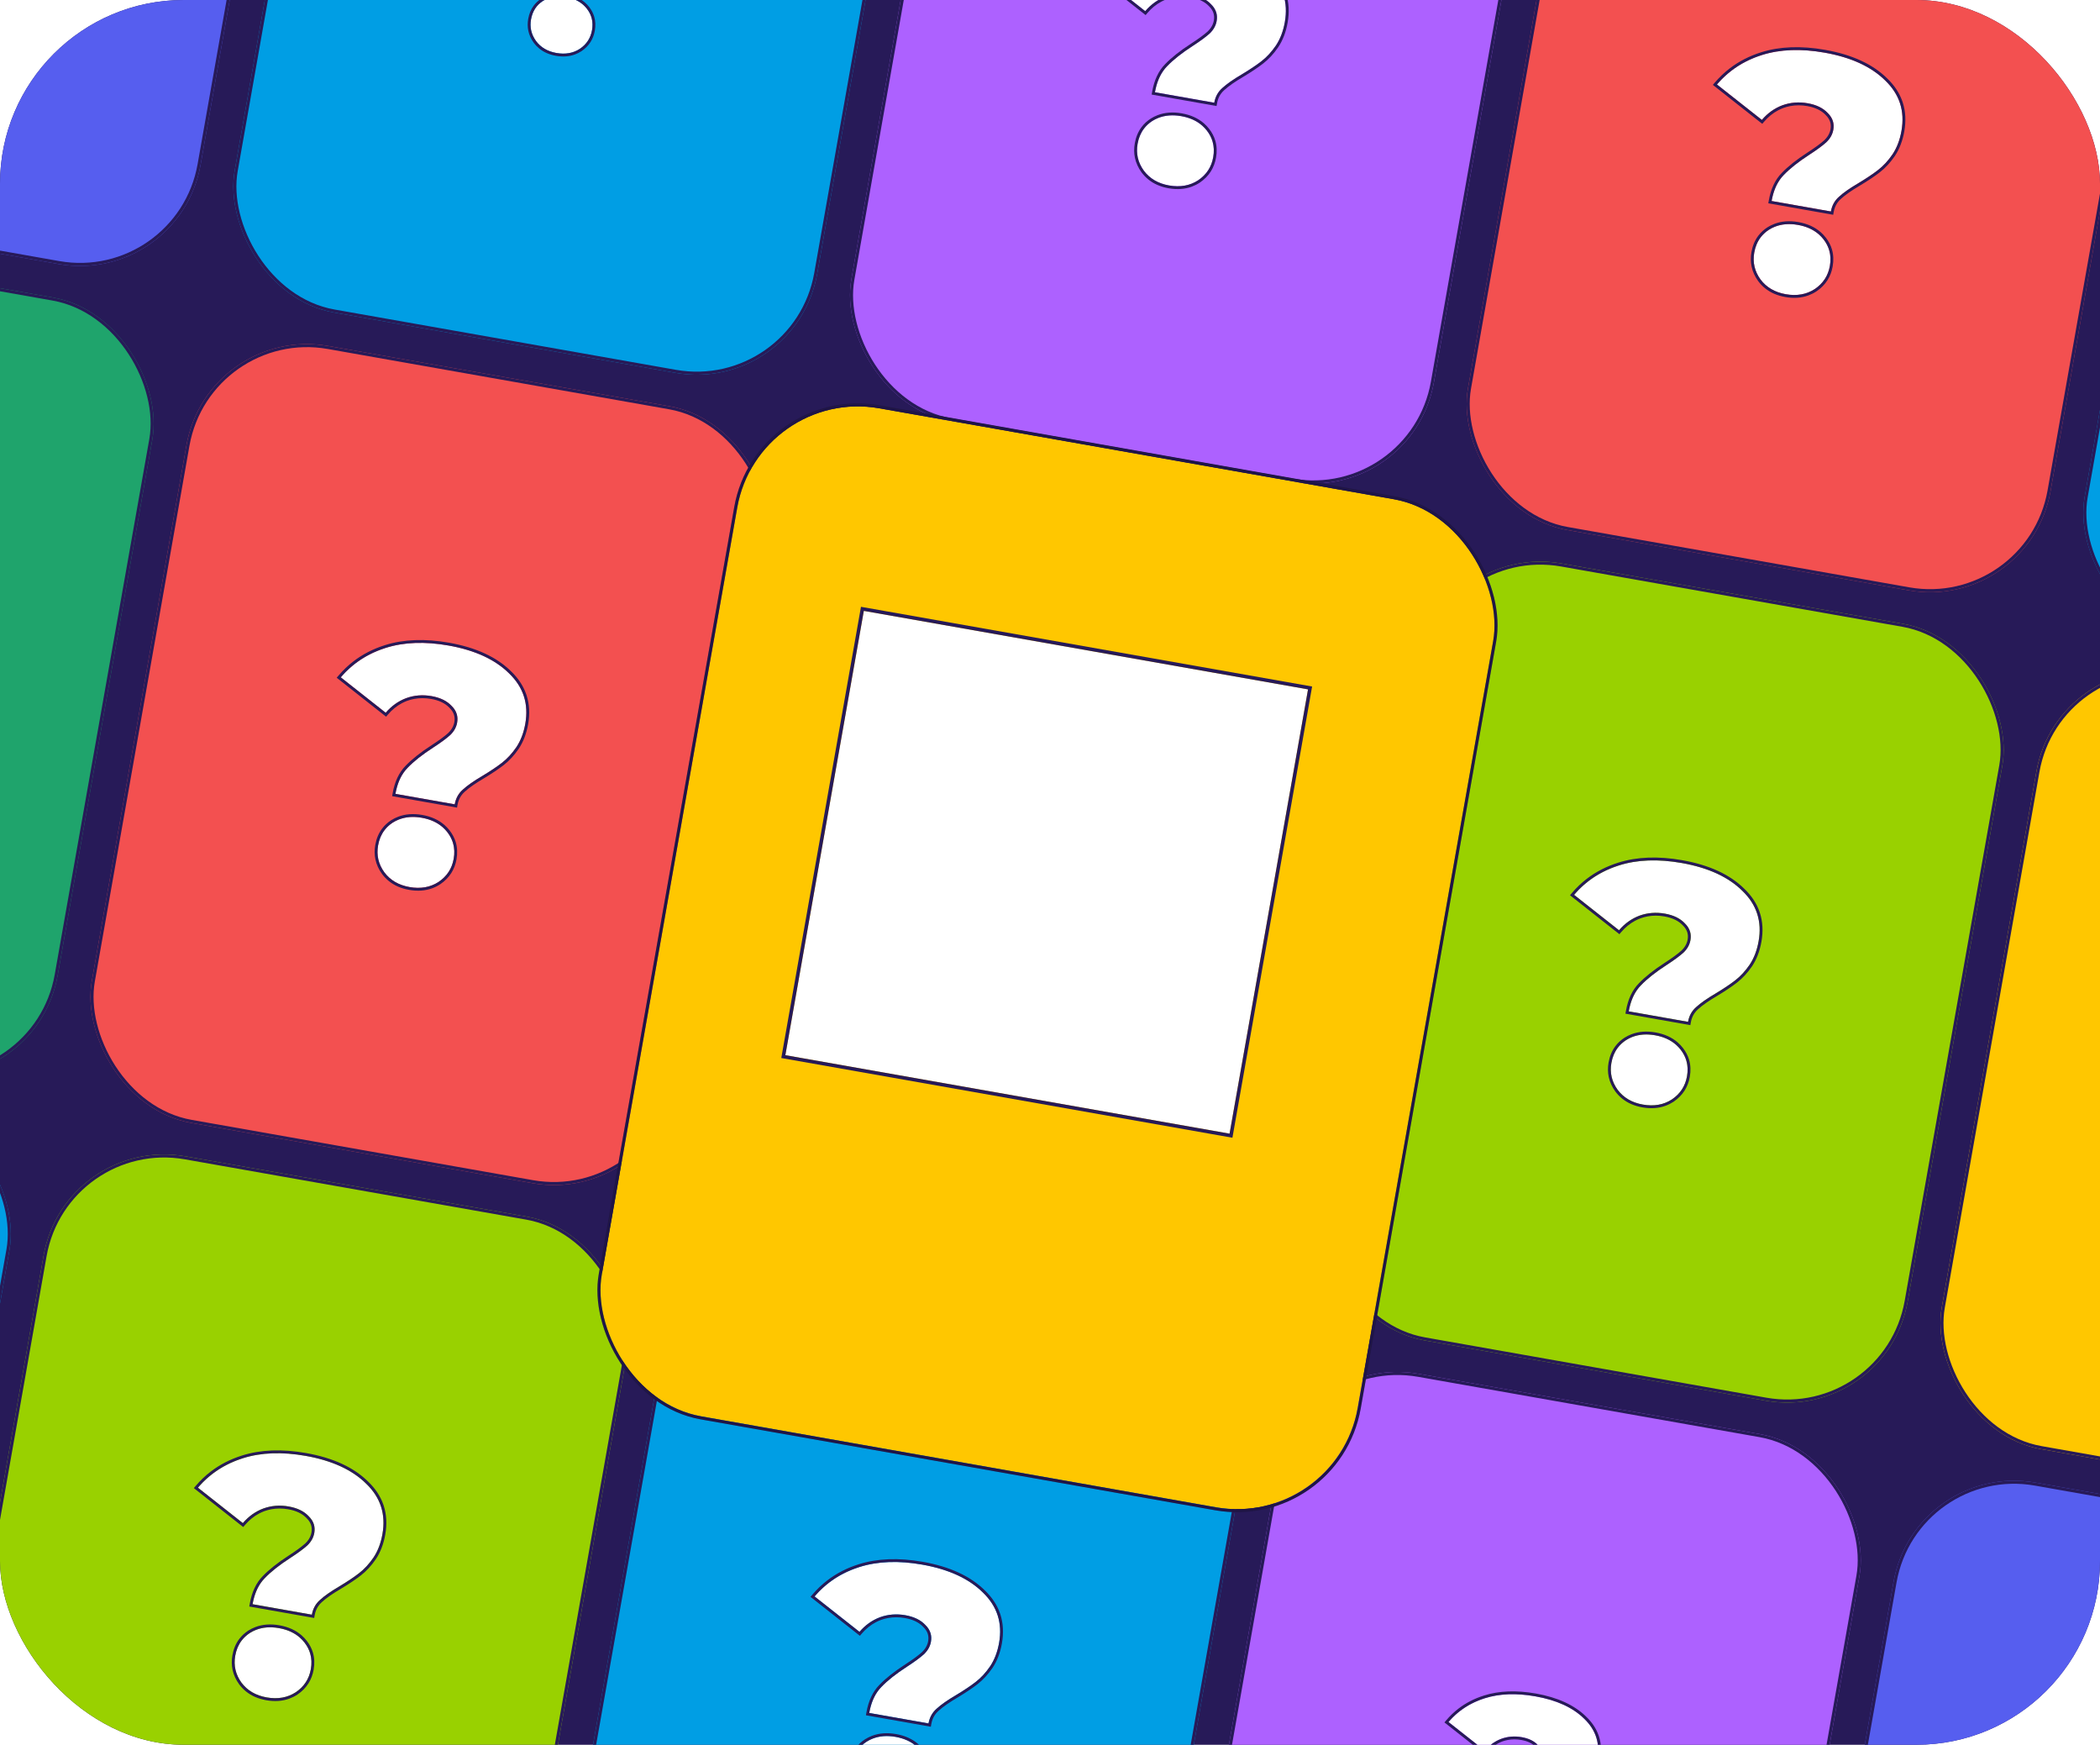<svg viewBox="0 0 343 284.926" xmlns="http://www.w3.org/2000/svg" xmlns:xlink="http://www.w3.org/1999/xlink" width="343" height="284.926" fill="none" clip-path="url(#clipPath_56)" customFrame="url(#clipPath_56)">
	<defs>
		<clipPath id="clipPath_56">
			<rect width="343" height="284.926" x="0" y="0" rx="30" fill="rgb(255,255,255)" />
		</clipPath>
		<clipPath id="clipPath_57">
			<rect width="505.799" height="397.555" x="0" y="0" rx="17.263" fill="rgb(255,255,255)" transform="matrix(0.985,0.174,-0.174,0.985,-43.555,-97.093)" />
		</clipPath>
		<clipPath id="clipPath_58">
			<rect width="505.799" height="128.804" x="0" y="0" fill="rgb(255,255,255)" transform="matrix(0.985,0.174,-0.174,0.985,-43.555,-97.093)" />
		</clipPath>
		<clipPath id="clipPath_59">
			<rect width="96.603" height="128.804" x="0" y="0" rx="20" fill="rgb(255,255,255)" transform="matrix(0.985,0.174,-0.174,0.985,-43.457,-97.075)" />
		</clipPath>
		<clipPath id="clipPath_60">
			<rect width="96.603" height="128.804" x="0" y="0" rx="20" fill="rgb(255,255,255)" transform="matrix(0.985,0.174,-0.174,0.985,57.264,-79.315)" />
		</clipPath>
		<clipPath id="clipPath_61">
			<rect width="96.603" height="128.804" x="0" y="0" rx="20" fill="rgb(255,255,255)" transform="matrix(0.985,0.174,-0.174,0.985,157.984,-61.556)" />
		</clipPath>
		<clipPath id="clipPath_62">
			<rect width="96.603" height="128.804" x="0" y="0" rx="20" fill="rgb(255,255,255)" transform="matrix(0.985,0.174,-0.174,0.985,258.704,-43.796)" />
		</clipPath>
		<clipPath id="clipPath_63">
			<rect width="96.603" height="128.804" x="0" y="0" rx="20" fill="rgb(255,255,255)" transform="matrix(0.985,0.174,-0.174,0.985,359.424,-26.036)" />
		</clipPath>
		<clipPath id="clipPath_64">
			<rect width="505.799" height="128.804" x="0" y="0" fill="rgb(255,255,255)" transform="matrix(0.985,0.174,-0.174,0.985,-66.889,35.241)" />
		</clipPath>
		<clipPath id="clipPath_65">
			<rect width="96.603" height="128.804" x="0" y="0" rx="20" fill="rgb(255,255,255)" transform="matrix(0.985,0.174,-0.174,0.985,-66.791,35.259)" />
		</clipPath>
		<clipPath id="clipPath_66">
			<rect width="96.603" height="128.804" x="0" y="0" rx="20" fill="rgb(255,255,255)" transform="matrix(0.985,0.174,-0.174,0.985,33.93,53.019)" />
		</clipPath>
		<clipPath id="clipPath_67">
			<rect width="96.603" height="128.804" x="0" y="0" rx="20" fill="rgb(255,255,255)" transform="matrix(0.985,0.174,-0.174,0.985,134.65,70.778)" />
		</clipPath>
		<clipPath id="clipPath_68">
			<rect width="96.603" height="128.804" x="0" y="0" rx="20" fill="rgb(255,255,255)" transform="matrix(0.985,0.174,-0.174,0.985,235.37,88.538)" />
		</clipPath>
		<clipPath id="clipPath_69">
			<rect width="96.603" height="128.804" x="0" y="0" rx="20" fill="rgb(255,255,255)" transform="matrix(0.985,0.174,-0.174,0.985,336.09,106.297)" />
		</clipPath>
		<clipPath id="clipPath_70">
			<rect width="505.799" height="128.804" x="0" y="0" fill="rgb(255,255,255)" transform="matrix(0.985,0.174,-0.174,0.985,-90.223,167.575)" />
		</clipPath>
		<clipPath id="clipPath_71">
			<rect width="96.603" height="128.804" x="0" y="0" rx="20" fill="rgb(255,255,255)" transform="matrix(0.985,0.174,-0.174,0.985,-90.125,167.593)" />
		</clipPath>
		<clipPath id="clipPath_72">
			<rect width="96.603" height="128.804" x="0" y="0" rx="20" fill="rgb(255,255,255)" transform="matrix(0.985,0.174,-0.174,0.985,10.596,185.352)" />
		</clipPath>
		<clipPath id="clipPath_73">
			<rect width="96.603" height="128.804" x="0" y="0" rx="20" fill="rgb(255,255,255)" transform="matrix(0.985,0.174,-0.174,0.985,111.315,203.112)" />
		</clipPath>
		<clipPath id="clipPath_74">
			<rect width="96.603" height="128.804" x="0" y="0" rx="20" fill="rgb(255,255,255)" transform="matrix(0.985,0.174,-0.174,0.985,212.036,220.872)" />
		</clipPath>
		<clipPath id="clipPath_75">
			<rect width="96.603" height="128.804" x="0" y="0" rx="20" fill="rgb(255,255,255)" transform="matrix(0.985,0.174,-0.174,0.985,312.756,238.631)" />
		</clipPath>
		<g id="pixso_custom_effect_1">
			<effect x="0" y="13.852" visibility="visible" fill="rgb(0,0,0)" fill-opacity="0.3" effectType="dropShadow" stdDeviation="46.405" radius="-8.311" />
		</g>
		<filter id="filter_1" width="223.418" height="257.184" x="59.333" y="27.767" filterUnits="userSpaceOnUse" customEffect="url(#pixso_custom_effect_1)" color-interpolation-filters="sRGB">
			<feFlood flood-opacity="0" result="BackgroundImageFix" />
			<feColorMatrix result="hardAlpha" in="SourceAlpha" type="matrix" values="0 0 0 0 0 0 0 0 0 0 0 0 0 0 0 0 0 0 127 0 " />
			<feOffset dx="6610" dy="2680.08" in="hardAlpha" />
			<feMorphology radius="8.311" operator="erode" />
			<feOffset dx="-6610" dy="-2666.228" />
			<feGaussianBlur stdDeviation="15.468" />
			<feComposite k2="-1" k3="1" in2="hardAlpha" operator="out" />
			<feColorMatrix type="matrix" values="0 0 0 0 0 0 0 0 0 0 0 0 0 0 0 0 0 0 0.3 0 " />
			<feBlend result="effect_dropShadow_1" in2="BackgroundImageFix" mode="normal" />
			<feBlend result="shape" in="SourceGraphic" in2="effect_dropShadow_1" mode="normal" />
		</filter>
		<clipPath id="clipPath_76">
			<rect width="126.343" height="168.124" x="-0.5" y="-0.5" rx="20.5" fill="rgb(255,255,255)" transform="matrix(0.985,0.174,-0.174,0.985,123.897,49.343)" />
		</clipPath>
	</defs>
	<rect id="Обложка карточки" width="343" height="284.926" x="0" y="0" rx="30" fill="rgb(39,26,88)" />
	<g id="Group 1597880559">
		<g id="Frame 2043683114" customFrame="url(#clipPath_57)">
			<rect id="Frame 2043683114" width="505.799" height="397.555" x="0" y="0" rx="17.263" transform="matrix(0.985,0.174,-0.174,0.985,-43.555,-97.093)" />
			<g id="Frame 2043683111" customFrame="url(#clipPath_58)">
				<rect id="Frame 2043683111" width="505.799" height="128.804" x="0" y="0" transform="matrix(0.985,0.174,-0.174,0.985,-43.555,-97.093)" />
				<g id="Frame 2043683103" customFrame="url(#clipPath_59)">
					<rect id="Frame 2043683103" width="96.603" height="128.804" x="0" y="0" rx="20" fill="rgb(86,94,239)" transform="matrix(0.985,0.174,-0.174,0.985,-43.457,-97.075)" />
					<rect id="Frame 2043683103" width="96.103" height="128.304" x="0.25" y="0.25" rx="19.75" stroke="rgb(39,26,88)" stroke-width="0.5" transform="matrix(0.985,0.174,-0.174,0.985,-43.457,-97.075)" />
					<path id="?" d="M9.652 29.113C9.652 27.627 9.979 26.409 10.633 25.458C11.286 24.478 12.237 23.408 13.485 22.249C14.347 21.447 14.985 20.779 15.401 20.244C15.817 19.679 16.025 19.085 16.025 18.461C16.025 17.599 15.654 16.916 14.911 16.411C14.198 15.876 13.262 15.609 12.103 15.609C10.915 15.609 9.83 15.891 8.85 16.456C7.899 17.02 7.127 17.808 6.532 18.818L-0.108 15.252C1.11 13.172 2.833 11.553 5.062 10.395C7.29 9.236 9.979 8.656 13.128 8.656C16.664 8.656 19.501 9.399 21.641 10.885C23.81 12.341 24.894 14.391 24.894 17.035C24.894 18.253 24.686 19.338 24.27 20.288C23.854 21.209 23.349 21.997 22.755 22.651C22.19 23.274 21.448 23.988 20.526 24.79C19.516 25.651 18.773 26.394 18.298 27.018C17.823 27.612 17.585 28.311 17.585 29.113L9.652 29.113ZM13.619 40.879C12.163 40.879 10.959 40.433 10.009 39.541C9.058 38.62 8.582 37.506 8.582 36.199C8.582 34.862 9.043 33.763 9.964 32.901C10.915 32.039 12.133 31.608 13.619 31.608C15.104 31.608 16.322 32.039 17.273 32.901C18.224 33.763 18.699 34.862 18.699 36.199C18.699 37.506 18.224 38.62 17.273 39.541C16.322 40.433 15.104 40.879 13.619 40.879Z" fill="rgb(255,255,255)" fill-rule="nonzero" transform="matrix(0.985,0.174,-0.174,0.985,-16.143,-51.741)" />
					<path id="?" d="M10.25 25.195Q9.188 26.74 9.188 29.113L9.188 29.577L18.049 29.577L18.049 29.113Q18.049 28.448 18.299 27.896Q18.44 27.584 18.661 27.308L18.664 27.304L18.667 27.299Q19.35 26.403 20.831 25.14Q22.234 23.918 23.098 22.963Q24.039 21.928 24.695 20.474Q25.358 18.959 25.358 17.035Q25.358 14.937 24.491 13.297Q24.434 13.189 24.373 13.083Q23.51 11.58 21.905 10.503Q18.577 8.192 13.128 8.192Q8.291 8.192 4.847 9.983Q2.671 11.114 1.114 12.814Q0.195 13.817 -0.509 15.018L-0.752 15.433L6.706 19.438L6.933 19.053Q7.567 17.974 8.487 17.262Q8.771 17.043 9.082 16.858Q9.495 16.62 9.936 16.454Q10.948 16.073 12.103 16.073Q13.687 16.073 14.633 16.782L14.641 16.789L14.65 16.795Q15.114 17.11 15.339 17.524Q15.341 17.528 15.343 17.531Q15.561 17.938 15.561 18.461Q15.561 18.588 15.547 18.713Q15.475 19.359 15.031 19.964Q14.43 20.735 13.169 21.909Q11.257 23.684 10.25 25.195ZM15.401 20.244C14.985 20.779 14.347 21.447 13.485 22.249Q11.613 23.988 10.633 25.458C10.048 26.308 9.725 27.371 9.663 28.648C9.656 28.8 9.652 28.955 9.652 29.113L17.585 29.113C17.585 28.311 17.823 27.612 18.298 27.018C18.773 26.394 19.516 25.651 20.526 24.79Q21.908 23.586 22.755 22.651C23.349 21.997 23.854 21.209 24.27 20.288Q24.894 18.862 24.894 17.035C24.894 14.391 23.81 12.341 21.641 10.885Q18.432 8.656 13.128 8.656Q8.404 8.656 5.062 10.395Q2.944 11.495 1.435 13.151Q0.715 13.94 0.134 14.855Q0.01 15.051 -0.108 15.252L0.301 15.472L6.532 18.818Q7.185 17.709 8.123 16.958Q8.467 16.683 8.85 16.456C9.83 15.891 10.915 15.609 12.103 15.609C13.262 15.609 14.198 15.876 14.911 16.411C15.654 16.916 16.025 17.599 16.025 18.461C16.025 19.085 15.817 19.679 15.401 20.244ZM10.755 40.657Q11.997 41.343 13.619 41.343Q15.334 41.343 16.621 40.6Q17.144 40.299 17.596 39.875Q18.409 39.087 18.8 38.128Q19.163 37.237 19.163 36.199Q19.163 34.968 18.674 33.979Q18.285 33.191 17.585 32.557Q17.199 32.207 16.76 31.944Q15.43 31.144 13.619 31.144Q11.822 31.144 10.496 31.933Q10.044 32.202 9.647 32.562Q9.01 33.158 8.638 33.889Q8.118 34.912 8.118 36.199Q8.118 37.225 8.474 38.108Q8.866 39.081 9.691 39.88Q10.183 40.341 10.755 40.657ZM10.009 39.541C10.959 40.433 12.163 40.879 13.619 40.879C15.104 40.879 16.322 40.433 17.273 39.541Q18.015 38.822 18.371 37.946Q18.699 37.139 18.699 36.199C18.699 34.862 18.224 33.763 17.273 32.901Q16.949 32.607 16.583 32.38Q15.34 31.608 13.619 31.608Q11.897 31.608 10.654 32.38Q10.288 32.607 9.964 32.901C9.043 33.763 8.582 34.862 8.582 36.199Q8.582 37.139 8.91 37.946Q9.266 38.822 10.009 39.541Z" fill="rgb(39,26,88)" fill-rule="evenodd" transform="matrix(0.985,0.174,-0.174,0.985,-16.143,-51.741)" />
				</g>
				<g id="Frame 2043683100" customFrame="url(#clipPath_60)">
					<rect id="Frame 2043683100" width="96.603" height="128.804" x="0" y="0" rx="20" fill="rgb(0,158,228)" transform="matrix(0.985,0.174,-0.174,0.985,57.264,-79.315)" />
					<rect id="Frame 2043683100" width="96.103" height="128.304" x="0.25" y="0.25" rx="19.75" stroke="rgb(39,26,88)" stroke-width="0.5" transform="matrix(0.985,0.174,-0.174,0.985,57.264,-79.315)" />
					<path id="?" d="M9.652 29.113C9.652 27.627 9.979 26.409 10.633 25.458C11.286 24.478 12.237 23.408 13.485 22.249C14.347 21.447 14.985 20.779 15.401 20.244C15.817 19.679 16.025 19.085 16.025 18.461C16.025 17.599 15.654 16.916 14.911 16.411C14.198 15.876 13.262 15.609 12.103 15.609C10.915 15.609 9.83 15.891 8.85 16.456C7.899 17.02 7.127 17.808 6.532 18.818L-0.108 15.252C1.11 13.172 2.833 11.553 5.062 10.395C7.29 9.236 9.979 8.656 13.128 8.656C16.664 8.656 19.501 9.399 21.641 10.885C23.81 12.341 24.894 14.391 24.894 17.035C24.894 18.253 24.686 19.338 24.27 20.288C23.854 21.209 23.349 21.997 22.755 22.651C22.19 23.274 21.448 23.988 20.526 24.79C19.516 25.651 18.773 26.394 18.298 27.018C17.823 27.612 17.585 28.311 17.585 29.113L9.652 29.113ZM13.619 40.879C12.163 40.879 10.959 40.433 10.009 39.541C9.058 38.62 8.582 37.506 8.582 36.199C8.582 34.862 9.043 33.763 9.964 32.901C10.915 32.039 12.133 31.608 13.619 31.608C15.104 31.608 16.322 32.039 17.273 32.901C18.224 33.763 18.699 34.862 18.699 36.199C18.699 37.506 18.224 38.62 17.273 39.541C16.322 40.433 15.104 40.879 13.619 40.879Z" fill="rgb(255,255,255)" fill-rule="nonzero" transform="matrix(0.985,0.174,-0.174,0.985,84.577,-33.981)" />
					<path id="?" d="M10.25 25.195Q9.188 26.74 9.188 29.113L9.188 29.577L18.049 29.577L18.049 29.113Q18.049 28.448 18.299 27.896Q18.44 27.584 18.661 27.308L18.664 27.304L18.667 27.299Q19.35 26.403 20.831 25.14Q22.234 23.918 23.098 22.963Q24.039 21.928 24.695 20.474Q25.358 18.959 25.358 17.035Q25.358 14.937 24.491 13.297Q24.434 13.189 24.373 13.083Q23.51 11.58 21.905 10.503Q18.577 8.192 13.128 8.192Q8.291 8.192 4.847 9.983Q2.671 11.114 1.114 12.814Q0.195 13.817 -0.509 15.018L-0.752 15.433L6.706 19.438L6.933 19.053Q7.567 17.974 8.487 17.262Q8.771 17.043 9.082 16.858Q9.495 16.62 9.936 16.454Q10.948 16.073 12.103 16.073Q13.687 16.073 14.633 16.782L14.641 16.789L14.65 16.795Q15.114 17.11 15.339 17.524Q15.341 17.528 15.343 17.531Q15.561 17.938 15.561 18.461Q15.561 18.588 15.547 18.713Q15.475 19.359 15.031 19.964Q14.43 20.735 13.169 21.909Q11.257 23.684 10.25 25.195ZM15.401 20.244C14.985 20.779 14.347 21.447 13.485 22.249Q11.613 23.988 10.633 25.458C10.048 26.308 9.725 27.371 9.663 28.648C9.656 28.8 9.652 28.955 9.652 29.113L17.585 29.113C17.585 28.311 17.823 27.612 18.298 27.018C18.773 26.394 19.516 25.651 20.526 24.79Q21.908 23.586 22.755 22.651C23.349 21.997 23.854 21.209 24.27 20.288Q24.894 18.862 24.894 17.035C24.894 14.391 23.81 12.341 21.641 10.885Q18.432 8.656 13.128 8.656Q8.404 8.656 5.062 10.395Q2.944 11.495 1.435 13.151Q0.715 13.94 0.134 14.855Q0.01 15.051 -0.108 15.252L0.301 15.472L6.532 18.818Q7.185 17.709 8.123 16.958Q8.467 16.683 8.85 16.456C9.83 15.891 10.915 15.609 12.103 15.609C13.262 15.609 14.198 15.876 14.911 16.411C15.654 16.916 16.025 17.599 16.025 18.461C16.025 19.085 15.817 19.679 15.401 20.244ZM10.755 40.657Q11.997 41.343 13.619 41.343Q15.334 41.343 16.621 40.6Q17.144 40.299 17.596 39.875Q18.409 39.087 18.8 38.128Q19.163 37.237 19.163 36.199Q19.163 34.968 18.674 33.979Q18.285 33.191 17.585 32.557Q17.199 32.207 16.76 31.944Q15.43 31.144 13.619 31.144Q11.822 31.144 10.496 31.933Q10.044 32.202 9.647 32.562Q9.01 33.158 8.638 33.889Q8.118 34.912 8.118 36.199Q8.118 37.225 8.474 38.108Q8.866 39.081 9.691 39.88Q10.183 40.341 10.755 40.657ZM10.009 39.541C10.959 40.433 12.163 40.879 13.619 40.879C15.104 40.879 16.322 40.433 17.273 39.541Q18.015 38.822 18.371 37.946Q18.699 37.139 18.699 36.199C18.699 34.862 18.224 33.763 17.273 32.901Q16.949 32.607 16.583 32.38Q15.34 31.608 13.619 31.608Q11.897 31.608 10.654 32.38Q10.288 32.607 9.964 32.901C9.043 33.763 8.582 34.862 8.582 36.199Q8.582 37.139 8.91 37.946Q9.266 38.822 10.009 39.541Z" fill="rgb(39,26,88)" fill-rule="evenodd" transform="matrix(0.985,0.174,-0.174,0.985,84.577,-33.981)" />
				</g>
				<g id="Frame 2043683094" customFrame="url(#clipPath_61)">
					<rect id="Frame 2043683094" width="96.603" height="128.804" x="0" y="0" rx="20" fill="rgb(173,97,255)" transform="matrix(0.985,0.174,-0.174,0.985,157.984,-61.556)" />
					<rect id="Frame 2043683094" width="96.103" height="128.304" x="0.25" y="0.25" rx="19.75" stroke="rgb(39,26,88)" stroke-width="0.5" transform="matrix(0.985,0.174,-0.174,0.985,157.984,-61.556)" />
					<path id="?" d="M11.73 36.218C11.73 34.376 12.135 32.866 12.946 31.688C13.756 30.472 14.934 29.146 16.481 27.71C17.549 26.716 18.341 25.887 18.857 25.224C19.372 24.525 19.63 23.788 19.63 23.015C19.63 21.947 19.17 21.099 18.249 20.473C17.365 19.811 16.205 19.479 14.769 19.479C13.296 19.479 11.951 19.829 10.736 20.529C9.557 21.228 8.6 22.204 7.863 23.456L-0.368 19.037C1.142 16.459 3.278 14.452 6.04 13.016C8.802 11.579 12.135 10.861 16.039 10.861C20.422 10.861 23.939 11.782 26.591 13.623C29.279 15.428 30.623 17.969 30.623 21.247C30.623 22.757 30.366 24.101 29.85 25.279C29.334 26.421 28.708 27.397 27.972 28.207C27.272 28.981 26.351 29.865 25.21 30.859C23.957 31.927 23.037 32.848 22.448 33.621C21.858 34.358 21.564 35.223 21.564 36.218L11.73 36.218ZM16.647 50.802C14.842 50.802 13.351 50.249 12.172 49.145C10.994 48.003 10.405 46.622 10.405 45.001C10.405 43.344 10.975 41.981 12.117 40.913C13.296 39.845 14.806 39.311 16.647 39.311C18.488 39.311 19.998 39.845 21.177 40.913C22.355 41.981 22.945 43.344 22.945 45.001C22.945 46.622 22.355 48.003 21.177 49.145C19.998 50.249 18.488 50.802 16.647 50.802Z" fill="rgb(255,255,255)" fill-rule="nonzero" transform="matrix(0.985,0.174,-0.174,0.985,183.389,-22.651)" />
					<path id="?" d="M12.563 31.425Q11.266 33.311 11.266 36.218L11.266 36.682L22.028 36.682L22.028 36.218Q22.028 35.374 22.343 34.673Q22.524 34.269 22.81 33.911L22.813 33.907L22.817 33.903Q23.671 32.782 25.515 31.209Q27.248 29.7 28.315 28.52Q29.47 27.25 30.275 25.466Q31.088 23.609 31.088 21.247Q31.088 18.673 30.026 16.666Q29.963 16.548 29.897 16.432Q28.839 14.573 26.855 13.242Q22.759 10.397 16.039 10.397Q10.07 10.397 5.826 12.604Q3.142 13.999 1.224 16.095Q0.095 17.328 -0.768 18.802L-1.012 19.218L8.037 24.077L8.263 23.692Q9.055 22.347 10.199 21.455Q10.565 21.17 10.968 20.931Q11.493 20.629 12.053 20.419Q13.322 19.943 14.769 19.943Q16.768 19.943 17.971 20.845L17.979 20.851L17.988 20.857Q18.585 21.264 18.877 21.8Q18.885 21.815 18.893 21.83Q19.166 22.351 19.166 23.015Q19.166 23.188 19.146 23.359Q19.049 24.179 18.486 24.944Q17.736 25.908 16.165 27.37Q13.805 29.562 12.563 31.425ZM18.857 25.224C18.341 25.887 17.549 26.716 16.481 27.71Q14.161 29.865 12.946 31.688C12.205 32.766 11.802 34.121 11.739 35.753C11.733 35.906 11.73 36.06 11.73 36.218L21.564 36.218C21.564 35.223 21.858 34.358 22.448 33.621C23.037 32.848 23.957 31.927 25.21 30.859C26.351 29.865 27.272 28.981 27.972 28.207C28.708 27.397 29.334 26.421 29.85 25.279C30.366 24.101 30.623 22.757 30.623 21.247C30.623 17.969 29.279 15.428 26.591 13.623Q22.613 10.861 16.039 10.861Q10.184 10.861 6.04 13.016Q3.416 14.38 1.545 16.432Q0.616 17.451 -0.127 18.639Q-0.25 18.836 -0.368 19.037L0.041 19.257L7.863 23.456C8.6 22.204 9.557 21.228 10.736 20.529C11.951 19.829 13.296 19.479 14.769 19.479Q16.923 19.479 18.249 20.473Q19.005 20.988 19.347 21.7Q19.63 22.29 19.63 23.015C19.63 23.788 19.372 24.525 18.857 25.224ZM13.139 50.423Q14.659 51.266 16.647 51.266Q18.755 51.266 20.331 50.351Q20.957 49.987 21.5 49.478Q22.491 48.518 22.967 47.349Q23.409 46.265 23.409 45.001Q23.409 43.5 22.812 42.295Q22.338 41.339 21.489 40.569Q21.025 40.149 20.499 39.831Q18.87 38.847 16.647 38.847Q14.438 38.847 12.814 39.821Q12.275 40.144 11.8 40.574Q11.027 41.297 10.576 42.183Q9.94 43.43 9.94 45.001Q9.94 46.253 10.375 47.329Q10.852 48.512 11.855 49.483Q12.449 50.04 13.139 50.423ZM12.172 49.145C13.351 50.249 14.842 50.802 16.647 50.802C18.488 50.802 19.998 50.249 21.177 49.145C22.355 48.003 22.945 46.622 22.945 45.001Q22.945 43.603 22.385 42.484Q21.95 41.614 21.177 40.913Q20.775 40.549 20.321 40.267Q18.781 39.311 16.647 39.311Q14.513 39.311 12.973 40.267Q12.519 40.549 12.117 40.913Q11.418 41.568 11.004 42.369Q10.405 43.531 10.405 45.001C10.405 46.622 10.994 48.003 12.172 49.145Z" fill="rgb(39,26,88)" fill-rule="evenodd" transform="matrix(0.985,0.174,-0.174,0.985,183.389,-22.651)" />
				</g>
				<g id="Frame 2043683095" customFrame="url(#clipPath_62)">
					<rect id="Frame 2043683095" width="96.603" height="128.804" x="0" y="0" rx="20" fill="rgb(242.101,79.802,79.802)" transform="matrix(0.985,0.174,-0.174,0.985,258.704,-43.796)" />
					<rect id="Frame 2043683095" width="96.103" height="128.304" x="0.25" y="0.25" rx="19.75" stroke="rgb(39,26,88)" stroke-width="0.5" transform="matrix(0.985,0.174,-0.174,0.985,258.704,-43.796)" />
					<path id="?" d="M11.73 36.218C11.73 34.376 12.135 32.866 12.946 31.688C13.756 30.472 14.934 29.146 16.481 27.71C17.549 26.716 18.341 25.887 18.857 25.224C19.372 24.525 19.63 23.788 19.63 23.015C19.63 21.947 19.17 21.099 18.249 20.473C17.365 19.811 16.205 19.479 14.769 19.479C13.296 19.479 11.951 19.829 10.736 20.529C9.557 21.228 8.6 22.204 7.863 23.456L-0.368 19.037C1.142 16.459 3.278 14.452 6.04 13.016C8.802 11.579 12.135 10.861 16.039 10.861C20.422 10.861 23.939 11.782 26.591 13.623C29.279 15.428 30.623 17.969 30.623 21.247C30.623 22.757 30.366 24.101 29.85 25.279C29.334 26.421 28.708 27.397 27.972 28.207C27.272 28.981 26.351 29.865 25.21 30.859C23.957 31.927 23.037 32.848 22.448 33.621C21.858 34.358 21.564 35.223 21.564 36.218L11.73 36.218ZM16.647 50.802C14.842 50.802 13.351 50.249 12.172 49.145C10.994 48.003 10.405 46.622 10.405 45.001C10.405 43.344 10.975 41.981 12.117 40.913C13.296 39.845 14.806 39.311 16.647 39.311C18.488 39.311 19.998 39.845 21.177 40.913C22.355 41.981 22.945 43.344 22.945 45.001C22.945 46.622 22.355 48.003 21.177 49.145C19.998 50.249 18.488 50.802 16.647 50.802Z" fill="rgb(255,255,255)" fill-rule="nonzero" transform="matrix(0.985,0.174,-0.174,0.985,284.109,-4.891)" />
					<path id="?" d="M12.563 31.425Q11.266 33.311 11.266 36.218L11.266 36.682L22.028 36.682L22.028 36.218Q22.028 35.374 22.343 34.673Q22.524 34.269 22.81 33.911L22.813 33.907L22.817 33.903Q23.671 32.782 25.515 31.209Q27.248 29.7 28.315 28.52Q29.47 27.25 30.275 25.466Q31.088 23.609 31.088 21.247Q31.088 18.673 30.026 16.666Q29.963 16.548 29.897 16.432Q28.839 14.573 26.855 13.242Q22.759 10.397 16.039 10.397Q10.07 10.397 5.826 12.604Q3.142 13.999 1.224 16.095Q0.095 17.328 -0.768 18.802L-1.012 19.218L8.037 24.077L8.263 23.692Q9.055 22.347 10.199 21.455Q10.565 21.17 10.968 20.931Q11.493 20.629 12.053 20.419Q13.322 19.943 14.769 19.943Q16.768 19.943 17.971 20.845L17.979 20.851L17.988 20.857Q18.585 21.264 18.877 21.8Q18.885 21.815 18.893 21.83Q19.166 22.351 19.166 23.015Q19.166 23.188 19.146 23.359Q19.049 24.179 18.486 24.944Q17.736 25.908 16.165 27.37Q13.805 29.562 12.563 31.425ZM18.857 25.224C18.341 25.887 17.549 26.716 16.481 27.71Q14.161 29.865 12.946 31.688C12.205 32.766 11.802 34.121 11.739 35.753C11.733 35.906 11.73 36.06 11.73 36.218L21.564 36.218C21.564 35.223 21.858 34.358 22.448 33.621C23.037 32.848 23.957 31.927 25.21 30.859C26.351 29.865 27.272 28.981 27.972 28.207C28.708 27.397 29.334 26.421 29.85 25.279C30.366 24.101 30.623 22.757 30.623 21.247C30.623 17.969 29.279 15.428 26.591 13.623Q22.613 10.861 16.039 10.861Q10.184 10.861 6.04 13.016Q3.416 14.38 1.545 16.432Q0.616 17.451 -0.127 18.639Q-0.25 18.836 -0.368 19.037L0.041 19.257L7.863 23.456C8.6 22.204 9.557 21.228 10.736 20.529C11.951 19.829 13.296 19.479 14.769 19.479Q16.923 19.479 18.249 20.473Q19.005 20.988 19.347 21.7Q19.63 22.29 19.63 23.015C19.63 23.788 19.372 24.525 18.857 25.224ZM13.139 50.423Q14.659 51.266 16.647 51.266Q18.755 51.266 20.331 50.351Q20.957 49.987 21.5 49.478Q22.491 48.518 22.967 47.349Q23.409 46.265 23.409 45.001Q23.409 43.5 22.812 42.295Q22.338 41.339 21.489 40.569Q21.025 40.149 20.499 39.831Q18.87 38.847 16.647 38.847Q14.438 38.847 12.814 39.821Q12.275 40.144 11.8 40.574Q11.027 41.297 10.576 42.183Q9.94 43.43 9.94 45.001Q9.94 46.253 10.375 47.329Q10.852 48.512 11.855 49.483Q12.449 50.04 13.139 50.423ZM12.172 49.145C13.351 50.249 14.842 50.802 16.647 50.802C18.488 50.802 19.998 50.249 21.177 49.145C22.355 48.003 22.945 46.622 22.945 45.001Q22.945 43.603 22.385 42.484Q21.95 41.614 21.177 40.913Q20.775 40.549 20.321 40.267Q18.781 39.311 16.647 39.311Q14.513 39.311 12.973 40.267Q12.519 40.549 12.117 40.913Q11.418 41.568 11.004 42.369Q10.405 43.531 10.405 45.001C10.405 46.622 10.994 48.003 12.172 49.145Z" fill="rgb(39,26,88)" fill-rule="evenodd" transform="matrix(0.985,0.174,-0.174,0.985,284.109,-4.891)" />
				</g>
				<g id="Frame 2043683101" customFrame="url(#clipPath_63)">
					<rect id="Frame 2043683101" width="96.603" height="128.804" x="0" y="0" rx="20" fill="rgb(0,158,228)" transform="matrix(0.985,0.174,-0.174,0.985,359.424,-26.036)" />
					<rect id="Frame 2043683101" width="96.103" height="128.304" x="0.25" y="0.25" rx="19.75" stroke="rgb(39,26,88)" stroke-width="0.5" transform="matrix(0.985,0.174,-0.174,0.985,359.424,-26.036)" />
					<path id="?" d="M9.652 29.113C9.652 27.627 9.979 26.409 10.633 25.458C11.286 24.478 12.237 23.408 13.485 22.249C14.347 21.447 14.985 20.779 15.401 20.244C15.817 19.679 16.025 19.085 16.025 18.461C16.025 17.599 15.654 16.916 14.911 16.411C14.198 15.876 13.262 15.609 12.103 15.609C10.915 15.609 9.83 15.891 8.85 16.456C7.899 17.02 7.127 17.808 6.532 18.818L-0.108 15.252C1.11 13.172 2.833 11.553 5.062 10.395C7.29 9.236 9.979 8.656 13.128 8.656C16.664 8.656 19.501 9.399 21.641 10.885C23.81 12.341 24.894 14.391 24.894 17.035C24.894 18.253 24.686 19.338 24.27 20.288C23.854 21.209 23.349 21.997 22.755 22.651C22.19 23.274 21.448 23.988 20.526 24.79C19.516 25.651 18.773 26.394 18.298 27.018C17.823 27.612 17.585 28.311 17.585 29.113L9.652 29.113ZM13.619 40.879C12.163 40.879 10.959 40.433 10.009 39.541C9.058 38.62 8.582 37.506 8.582 36.199C8.582 34.862 9.043 33.763 9.964 32.901C10.915 32.039 12.133 31.608 13.619 31.608C15.104 31.608 16.322 32.039 17.273 32.901C18.224 33.763 18.699 34.862 18.699 36.199C18.699 37.506 18.224 38.62 17.273 39.541C16.322 40.433 15.104 40.879 13.619 40.879Z" fill="rgb(255,255,255)" fill-rule="nonzero" transform="matrix(0.985,0.174,-0.174,0.985,386.738,19.297)" />
					<path id="?" d="M10.25 25.195Q9.188 26.74 9.188 29.113L9.188 29.577L18.049 29.577L18.049 29.113Q18.049 28.448 18.299 27.896Q18.44 27.584 18.661 27.308L18.664 27.304L18.667 27.299Q19.35 26.403 20.831 25.14Q22.234 23.918 23.098 22.963Q24.039 21.928 24.695 20.474Q25.358 18.959 25.358 17.035Q25.358 14.937 24.491 13.297Q24.434 13.189 24.373 13.083Q23.51 11.58 21.905 10.503Q18.577 8.192 13.128 8.192Q8.291 8.192 4.847 9.983Q2.671 11.114 1.114 12.814Q0.195 13.817 -0.509 15.018L-0.752 15.433L6.706 19.438L6.933 19.053Q7.567 17.974 8.487 17.262Q8.771 17.043 9.082 16.858Q9.495 16.62 9.936 16.454Q10.948 16.073 12.103 16.073Q13.687 16.073 14.633 16.782L14.641 16.789L14.65 16.795Q15.114 17.11 15.339 17.524Q15.341 17.528 15.343 17.531Q15.561 17.938 15.561 18.461Q15.561 18.588 15.547 18.713Q15.475 19.359 15.031 19.964Q14.43 20.735 13.169 21.909Q11.257 23.684 10.25 25.195ZM15.401 20.244C14.985 20.779 14.347 21.447 13.485 22.249Q11.613 23.988 10.633 25.458C10.048 26.308 9.725 27.371 9.663 28.648C9.656 28.8 9.652 28.955 9.652 29.113L17.585 29.113C17.585 28.311 17.823 27.612 18.298 27.018C18.773 26.394 19.516 25.651 20.526 24.79Q21.908 23.586 22.755 22.651C23.349 21.997 23.854 21.209 24.27 20.288Q24.894 18.862 24.894 17.035C24.894 14.391 23.81 12.341 21.641 10.885Q18.432 8.656 13.128 8.656Q8.404 8.656 5.062 10.395Q2.944 11.495 1.435 13.151Q0.715 13.94 0.134 14.855Q0.01 15.051 -0.108 15.252L0.301 15.472L6.532 18.818Q7.185 17.709 8.123 16.958Q8.467 16.683 8.85 16.456C9.83 15.891 10.915 15.609 12.103 15.609C13.262 15.609 14.198 15.876 14.911 16.411C15.654 16.916 16.025 17.599 16.025 18.461C16.025 19.085 15.817 19.679 15.401 20.244ZM10.755 40.657Q11.997 41.343 13.619 41.343Q15.334 41.343 16.621 40.6Q17.144 40.299 17.596 39.875Q18.409 39.087 18.8 38.128Q19.163 37.237 19.163 36.199Q19.163 34.968 18.674 33.979Q18.285 33.191 17.585 32.557Q17.199 32.207 16.76 31.944Q15.43 31.144 13.619 31.144Q11.822 31.144 10.496 31.933Q10.044 32.202 9.647 32.562Q9.01 33.158 8.638 33.889Q8.118 34.912 8.118 36.199Q8.118 37.225 8.474 38.108Q8.866 39.081 9.691 39.88Q10.183 40.341 10.755 40.657ZM10.009 39.541C10.959 40.433 12.163 40.879 13.619 40.879C15.104 40.879 16.322 40.433 17.273 39.541Q18.015 38.822 18.371 37.946Q18.699 37.139 18.699 36.199C18.699 34.862 18.224 33.763 17.273 32.901Q16.949 32.607 16.583 32.38Q15.34 31.608 13.619 31.608Q11.897 31.608 10.654 32.38Q10.288 32.607 9.964 32.901C9.043 33.763 8.582 34.862 8.582 36.199Q8.582 37.139 8.91 37.946Q9.266 38.822 10.009 39.541Z" fill="rgb(39,26,88)" fill-rule="evenodd" transform="matrix(0.985,0.174,-0.174,0.985,386.738,19.297)" />
				</g>
			</g>
			<g id="Frame 2043683113" customFrame="url(#clipPath_64)">
				<rect id="Frame 2043683113" width="505.799" height="128.804" x="0" y="0" transform="matrix(0.985,0.174,-0.174,0.985,-66.889,35.241)" />
				<g id="Frame 2043683104" customFrame="url(#clipPath_65)">
					<rect id="Frame 2043683104" width="96.603" height="128.804" x="0" y="0" rx="20" fill="rgb(31.361,164.139,108.372)" transform="matrix(0.985,0.174,-0.174,0.985,-66.791,35.259)" />
					<rect id="Frame 2043683104" width="96.103" height="128.304" x="0.25" y="0.25" rx="19.75" stroke="rgb(39,26,88)" stroke-width="0.5" transform="matrix(0.985,0.174,-0.174,0.985,-66.791,35.259)" />
					<path id="?" d="M9.652 29.113C9.652 27.627 9.979 26.409 10.633 25.458C11.286 24.478 12.237 23.408 13.485 22.249C14.347 21.447 14.985 20.779 15.401 20.244C15.817 19.679 16.025 19.085 16.025 18.461C16.025 17.599 15.654 16.916 14.911 16.411C14.198 15.876 13.262 15.609 12.103 15.609C10.915 15.609 9.83 15.891 8.85 16.456C7.899 17.02 7.127 17.808 6.532 18.818L-0.108 15.252C1.11 13.172 2.833 11.553 5.062 10.395C7.29 9.236 9.979 8.656 13.128 8.656C16.664 8.656 19.501 9.399 21.641 10.885C23.81 12.341 24.894 14.391 24.894 17.035C24.894 18.253 24.686 19.338 24.27 20.288C23.854 21.209 23.349 21.997 22.755 22.651C22.19 23.274 21.448 23.988 20.526 24.79C19.516 25.651 18.773 26.394 18.298 27.018C17.823 27.612 17.585 28.311 17.585 29.113L9.652 29.113ZM13.619 40.879C12.163 40.879 10.959 40.433 10.009 39.541C9.058 38.62 8.582 37.506 8.582 36.199C8.582 34.862 9.043 33.763 9.964 32.901C10.915 32.039 12.133 31.608 13.619 31.608C15.104 31.608 16.322 32.039 17.273 32.901C18.224 33.763 18.699 34.862 18.699 36.199C18.699 37.506 18.224 38.62 17.273 39.541C16.322 40.433 15.104 40.879 13.619 40.879Z" fill="rgb(255,255,255)" fill-rule="nonzero" transform="matrix(0.985,0.174,-0.174,0.985,-39.477,80.593)" />
					<path id="?" d="M10.25 25.195Q9.188 26.74 9.188 29.113L9.188 29.577L18.049 29.577L18.049 29.113Q18.049 28.448 18.299 27.896Q18.44 27.584 18.661 27.308L18.664 27.304L18.667 27.299Q19.35 26.403 20.831 25.14Q22.234 23.918 23.098 22.963Q24.039 21.928 24.695 20.474Q25.358 18.959 25.358 17.035Q25.358 14.937 24.491 13.297Q24.434 13.189 24.373 13.083Q23.51 11.58 21.905 10.503Q18.577 8.192 13.128 8.192Q8.291 8.192 4.847 9.983Q2.671 11.114 1.114 12.814Q0.195 13.817 -0.509 15.018L-0.752 15.433L6.706 19.438L6.933 19.053Q7.567 17.974 8.487 17.262Q8.771 17.043 9.082 16.858Q9.495 16.62 9.936 16.454Q10.948 16.073 12.103 16.073Q13.687 16.073 14.633 16.782L14.641 16.789L14.65 16.795Q15.114 17.11 15.339 17.524Q15.341 17.528 15.343 17.531Q15.561 17.938 15.561 18.461Q15.561 18.588 15.547 18.713Q15.475 19.359 15.031 19.964Q14.43 20.735 13.169 21.909Q11.257 23.684 10.25 25.195ZM15.401 20.244C14.985 20.779 14.347 21.447 13.485 22.249Q11.613 23.988 10.633 25.458C10.048 26.308 9.725 27.371 9.663 28.648C9.656 28.8 9.652 28.955 9.652 29.113L17.585 29.113C17.585 28.311 17.823 27.612 18.298 27.018C18.773 26.394 19.516 25.651 20.526 24.79Q21.908 23.586 22.755 22.651C23.349 21.997 23.854 21.209 24.27 20.288Q24.894 18.862 24.894 17.035C24.894 14.391 23.81 12.341 21.641 10.885Q18.432 8.656 13.128 8.656Q8.404 8.656 5.062 10.395Q2.944 11.495 1.435 13.151Q0.715 13.94 0.134 14.855Q0.01 15.051 -0.108 15.252L0.301 15.472L6.532 18.818Q7.185 17.709 8.123 16.958Q8.467 16.683 8.85 16.456C9.83 15.891 10.915 15.609 12.103 15.609C13.262 15.609 14.198 15.876 14.911 16.411C15.654 16.916 16.025 17.599 16.025 18.461C16.025 19.085 15.817 19.679 15.401 20.244ZM10.755 40.657Q11.997 41.343 13.619 41.343Q15.334 41.343 16.621 40.6Q17.144 40.299 17.596 39.875Q18.409 39.087 18.8 38.128Q19.163 37.237 19.163 36.199Q19.163 34.968 18.674 33.979Q18.285 33.191 17.585 32.557Q17.199 32.207 16.76 31.944Q15.43 31.144 13.619 31.144Q11.822 31.144 10.496 31.933Q10.044 32.202 9.647 32.562Q9.01 33.158 8.638 33.889Q8.118 34.912 8.118 36.199Q8.118 37.225 8.474 38.108Q8.866 39.081 9.691 39.88Q10.183 40.341 10.755 40.657ZM10.009 39.541C10.959 40.433 12.163 40.879 13.619 40.879C15.104 40.879 16.322 40.433 17.273 39.541Q18.015 38.822 18.371 37.946Q18.699 37.139 18.699 36.199C18.699 34.862 18.224 33.763 17.273 32.901Q16.949 32.607 16.583 32.38Q15.34 31.608 13.619 31.608Q11.897 31.608 10.654 32.38Q10.288 32.607 9.964 32.901C9.043 33.763 8.582 34.862 8.582 36.199Q8.582 37.139 8.91 37.946Q9.266 38.822 10.009 39.541Z" fill="rgb(39,26,88)" fill-rule="evenodd" transform="matrix(0.985,0.174,-0.174,0.985,-39.477,80.593)" />
				</g>
				<g id="Frame 2043683096" customFrame="url(#clipPath_66)">
					<rect id="Frame 2043683096" width="96.603" height="128.804" x="0" y="0" rx="20" fill="rgb(242.101,79.802,79.802)" transform="matrix(0.985,0.174,-0.174,0.985,33.93,53.019)" />
					<rect id="Frame 2043683096" width="96.103" height="128.304" x="0.25" y="0.25" rx="19.75" stroke="rgb(39,26,88)" stroke-width="0.5" transform="matrix(0.985,0.174,-0.174,0.985,33.93,53.019)" />
					<path id="?" d="M11.73 36.218C11.73 34.376 12.135 32.866 12.946 31.688C13.756 30.472 14.934 29.146 16.481 27.71C17.549 26.716 18.341 25.887 18.857 25.224C19.372 24.525 19.63 23.788 19.63 23.015C19.63 21.947 19.17 21.099 18.249 20.473C17.365 19.811 16.205 19.479 14.769 19.479C13.296 19.479 11.951 19.829 10.736 20.529C9.557 21.228 8.6 22.204 7.863 23.456L-0.368 19.037C1.142 16.459 3.278 14.452 6.04 13.016C8.802 11.579 12.135 10.861 16.039 10.861C20.422 10.861 23.939 11.782 26.591 13.623C29.279 15.428 30.623 17.969 30.623 21.247C30.623 22.757 30.366 24.101 29.85 25.279C29.334 26.421 28.708 27.397 27.972 28.207C27.272 28.981 26.351 29.865 25.21 30.859C23.957 31.927 23.037 32.848 22.448 33.621C21.858 34.358 21.564 35.223 21.564 36.218L11.73 36.218ZM16.647 50.802C14.842 50.802 13.351 50.249 12.172 49.145C10.994 48.003 10.405 46.622 10.405 45.001C10.405 43.344 10.975 41.981 12.117 40.913C13.296 39.845 14.806 39.311 16.647 39.311C18.488 39.311 19.998 39.845 21.177 40.913C22.355 41.981 22.945 43.344 22.945 45.001C22.945 46.622 22.355 48.003 21.177 49.145C19.998 50.249 18.488 50.802 16.647 50.802Z" fill="rgb(255,255,255)" fill-rule="nonzero" transform="matrix(0.985,0.174,-0.174,0.985,59.335,91.923)" />
					<path id="?" d="M12.563 31.425Q11.266 33.311 11.266 36.218L11.266 36.682L22.028 36.682L22.028 36.218Q22.028 35.374 22.343 34.673Q22.524 34.269 22.81 33.911L22.813 33.907L22.817 33.903Q23.671 32.782 25.515 31.209Q27.248 29.7 28.315 28.52Q29.47 27.25 30.275 25.466Q31.088 23.609 31.088 21.247Q31.088 18.673 30.026 16.666Q29.963 16.548 29.897 16.432Q28.839 14.573 26.855 13.242Q22.759 10.397 16.039 10.397Q10.07 10.397 5.826 12.604Q3.142 13.999 1.224 16.095Q0.095 17.328 -0.768 18.802L-1.012 19.218L8.037 24.077L8.263 23.692Q9.055 22.347 10.199 21.455Q10.565 21.17 10.968 20.931Q11.493 20.629 12.053 20.419Q13.322 19.943 14.769 19.943Q16.768 19.943 17.971 20.845L17.979 20.851L17.988 20.857Q18.585 21.264 18.877 21.8Q18.885 21.815 18.893 21.83Q19.166 22.351 19.166 23.015Q19.166 23.188 19.146 23.359Q19.049 24.179 18.486 24.944Q17.736 25.908 16.165 27.37Q13.805 29.562 12.563 31.425ZM18.857 25.224C18.341 25.887 17.549 26.716 16.481 27.71Q14.161 29.865 12.946 31.688C12.205 32.766 11.802 34.121 11.739 35.753C11.733 35.906 11.73 36.06 11.73 36.218L21.564 36.218C21.564 35.223 21.858 34.358 22.448 33.621C23.037 32.848 23.957 31.927 25.21 30.859C26.351 29.865 27.272 28.981 27.972 28.207C28.708 27.397 29.334 26.421 29.85 25.279C30.366 24.101 30.623 22.757 30.623 21.247C30.623 17.969 29.279 15.428 26.591 13.623Q22.613 10.861 16.039 10.861Q10.184 10.861 6.04 13.016Q3.416 14.38 1.545 16.432Q0.616 17.451 -0.127 18.639Q-0.25 18.836 -0.368 19.037L0.041 19.257L7.863 23.456C8.6 22.204 9.557 21.228 10.736 20.529C11.951 19.829 13.296 19.479 14.769 19.479Q16.923 19.479 18.249 20.473Q19.005 20.988 19.347 21.7Q19.63 22.29 19.63 23.015C19.63 23.788 19.372 24.525 18.857 25.224ZM13.139 50.423Q14.659 51.266 16.647 51.266Q18.755 51.266 20.331 50.351Q20.957 49.987 21.5 49.478Q22.491 48.518 22.967 47.349Q23.409 46.265 23.409 45.001Q23.409 43.5 22.812 42.295Q22.338 41.339 21.489 40.569Q21.025 40.149 20.499 39.831Q18.87 38.847 16.647 38.847Q14.438 38.847 12.814 39.821Q12.275 40.144 11.8 40.574Q11.027 41.297 10.576 42.183Q9.94 43.43 9.94 45.001Q9.94 46.253 10.375 47.329Q10.852 48.512 11.855 49.483Q12.449 50.04 13.139 50.423ZM12.172 49.145C13.351 50.249 14.842 50.802 16.647 50.802C18.488 50.802 19.998 50.249 21.177 49.145C22.355 48.003 22.945 46.622 22.945 45.001Q22.945 43.603 22.385 42.484Q21.95 41.614 21.177 40.913Q20.775 40.549 20.321 40.267Q18.781 39.311 16.647 39.311Q14.513 39.311 12.973 40.267Q12.519 40.549 12.117 40.913Q11.418 41.568 11.004 42.369Q10.405 43.531 10.405 45.001C10.405 46.622 10.994 48.003 12.172 49.145Z" fill="rgb(39,26,88)" fill-rule="evenodd" transform="matrix(0.985,0.174,-0.174,0.985,59.335,91.923)" />
				</g>
				<g id="Frame 2043683112" customFrame="url(#clipPath_67)">
					<rect id="Frame 2043683112" width="96.603" height="128.804" x="0" y="0" rx="20" fill="rgb(0,158,228)" transform="matrix(0.985,0.174,-0.174,0.985,134.65,70.778)" />
					<rect id="Frame 2043683112" width="96.103" height="128.304" x="0.25" y="0.25" rx="19.75" stroke="rgb(39,26,88)" stroke-width="0.5" transform="matrix(0.985,0.174,-0.174,0.985,134.65,70.778)" />
					<path id="?" d="M9.652 29.113C9.652 27.627 9.979 26.409 10.633 25.458C11.286 24.478 12.237 23.408 13.485 22.249C14.347 21.447 14.985 20.779 15.401 20.244C15.817 19.679 16.025 19.085 16.025 18.461C16.025 17.599 15.654 16.916 14.911 16.411C14.198 15.876 13.262 15.609 12.103 15.609C10.915 15.609 9.83 15.891 8.85 16.456C7.899 17.02 7.127 17.808 6.532 18.818L-0.108 15.252C1.11 13.172 2.833 11.553 5.062 10.395C7.29 9.236 9.979 8.656 13.128 8.656C16.664 8.656 19.501 9.399 21.641 10.885C23.81 12.341 24.894 14.391 24.894 17.035C24.894 18.253 24.686 19.338 24.27 20.288C23.854 21.209 23.349 21.997 22.755 22.651C22.19 23.274 21.448 23.988 20.526 24.79C19.516 25.651 18.773 26.394 18.298 27.018C17.823 27.612 17.585 28.311 17.585 29.113L9.652 29.113ZM13.619 40.879C12.163 40.879 10.959 40.433 10.009 39.541C9.058 38.62 8.582 37.506 8.582 36.199C8.582 34.862 9.043 33.763 9.964 32.901C10.915 32.039 12.133 31.608 13.619 31.608C15.104 31.608 16.322 32.039 17.273 32.901C18.224 33.763 18.699 34.862 18.699 36.199C18.699 37.506 18.224 38.62 17.273 39.541C16.322 40.433 15.104 40.879 13.619 40.879Z" fill="rgb(255,255,255)" fill-rule="nonzero" transform="matrix(0.985,0.174,-0.174,0.985,161.963,116.112)" />
					<path id="?" d="M10.25 25.195Q9.188 26.74 9.188 29.113L9.188 29.577L18.049 29.577L18.049 29.113Q18.049 28.448 18.299 27.896Q18.44 27.584 18.661 27.308L18.664 27.304L18.667 27.299Q19.35 26.403 20.831 25.14Q22.234 23.918 23.098 22.963Q24.039 21.928 24.695 20.474Q25.358 18.959 25.358 17.035Q25.358 14.937 24.491 13.297Q24.434 13.189 24.373 13.083Q23.51 11.58 21.905 10.503Q18.577 8.192 13.128 8.192Q8.291 8.192 4.847 9.983Q2.671 11.114 1.114 12.814Q0.195 13.817 -0.509 15.018L-0.752 15.433L6.706 19.438L6.933 19.053Q7.567 17.974 8.487 17.262Q8.771 17.043 9.082 16.858Q9.495 16.62 9.936 16.454Q10.948 16.073 12.103 16.073Q13.687 16.073 14.633 16.782L14.641 16.789L14.65 16.795Q15.114 17.11 15.339 17.524Q15.341 17.528 15.343 17.531Q15.561 17.938 15.561 18.461Q15.561 18.588 15.547 18.713Q15.475 19.359 15.031 19.964Q14.43 20.735 13.169 21.909Q11.257 23.684 10.25 25.195ZM15.401 20.244C14.985 20.779 14.347 21.447 13.485 22.249Q11.613 23.988 10.633 25.458C10.048 26.308 9.725 27.371 9.663 28.648C9.656 28.8 9.652 28.955 9.652 29.113L17.585 29.113C17.585 28.311 17.823 27.612 18.298 27.018C18.773 26.394 19.516 25.651 20.526 24.79Q21.908 23.586 22.755 22.651C23.349 21.997 23.854 21.209 24.27 20.288Q24.894 18.862 24.894 17.035C24.894 14.391 23.81 12.341 21.641 10.885Q18.432 8.656 13.128 8.656Q8.404 8.656 5.062 10.395Q2.944 11.495 1.435 13.151Q0.715 13.94 0.134 14.855Q0.01 15.051 -0.108 15.252L0.301 15.472L6.532 18.818Q7.185 17.709 8.123 16.958Q8.467 16.683 8.85 16.456C9.83 15.891 10.915 15.609 12.103 15.609C13.262 15.609 14.198 15.876 14.911 16.411C15.654 16.916 16.025 17.599 16.025 18.461C16.025 19.085 15.817 19.679 15.401 20.244ZM10.755 40.657Q11.997 41.343 13.619 41.343Q15.334 41.343 16.621 40.6Q17.144 40.299 17.596 39.875Q18.409 39.087 18.8 38.128Q19.163 37.237 19.163 36.199Q19.163 34.968 18.674 33.979Q18.285 33.191 17.585 32.557Q17.199 32.207 16.76 31.944Q15.43 31.144 13.619 31.144Q11.822 31.144 10.496 31.933Q10.044 32.202 9.647 32.562Q9.01 33.158 8.638 33.889Q8.118 34.912 8.118 36.199Q8.118 37.225 8.474 38.108Q8.866 39.081 9.691 39.88Q10.183 40.341 10.755 40.657ZM10.009 39.541C10.959 40.433 12.163 40.879 13.619 40.879C15.104 40.879 16.322 40.433 17.273 39.541Q18.015 38.822 18.371 37.946Q18.699 37.139 18.699 36.199C18.699 34.862 18.224 33.763 17.273 32.901Q16.949 32.607 16.583 32.38Q15.34 31.608 13.619 31.608Q11.897 31.608 10.654 32.38Q10.288 32.607 9.964 32.901C9.043 33.763 8.582 34.862 8.582 36.199Q8.582 37.139 8.91 37.946Q9.266 38.822 10.009 39.541Z" fill="rgb(39,26,88)" fill-rule="evenodd" transform="matrix(0.985,0.174,-0.174,0.985,161.963,116.112)" />
				</g>
				<g id="Frame 2043683098" customFrame="url(#clipPath_68)">
					<rect id="Frame 2043683098" width="96.603" height="128.804" x="0" y="0" rx="20" fill="rgb(153,209,0)" transform="matrix(0.985,0.174,-0.174,0.985,235.37,88.538)" />
					<rect id="Frame 2043683098" width="96.103" height="128.304" x="0.25" y="0.25" rx="19.75" stroke="rgb(39,26,88)" stroke-width="0.5" transform="matrix(0.985,0.174,-0.174,0.985,235.37,88.538)" />
					<path id="?" d="M11.73 36.218C11.73 34.376 12.135 32.866 12.946 31.688C13.756 30.472 14.934 29.146 16.481 27.71C17.549 26.716 18.341 25.887 18.857 25.224C19.372 24.525 19.63 23.788 19.63 23.015C19.63 21.947 19.17 21.099 18.249 20.473C17.365 19.811 16.205 19.479 14.769 19.479C13.296 19.479 11.951 19.829 10.736 20.529C9.557 21.228 8.6 22.204 7.863 23.456L-0.368 19.037C1.142 16.459 3.278 14.452 6.04 13.016C8.802 11.579 12.135 10.861 16.039 10.861C20.422 10.861 23.939 11.782 26.591 13.623C29.279 15.428 30.623 17.969 30.623 21.247C30.623 22.757 30.366 24.101 29.85 25.279C29.334 26.421 28.708 27.397 27.972 28.207C27.272 28.981 26.351 29.865 25.21 30.859C23.957 31.927 23.037 32.848 22.448 33.621C21.858 34.358 21.564 35.223 21.564 36.218L11.73 36.218ZM16.647 50.802C14.842 50.802 13.351 50.249 12.172 49.145C10.994 48.003 10.405 46.622 10.405 45.001C10.405 43.344 10.975 41.981 12.117 40.913C13.296 39.845 14.806 39.311 16.647 39.311C18.488 39.311 19.998 39.845 21.177 40.913C22.355 41.981 22.945 43.344 22.945 45.001C22.945 46.622 22.355 48.003 21.177 49.145C19.998 50.249 18.488 50.802 16.647 50.802Z" fill="rgb(255,255,255)" fill-rule="nonzero" transform="matrix(0.985,0.174,-0.174,0.985,260.775,127.443)" />
					<path id="?" d="M12.563 31.425Q11.266 33.311 11.266 36.218L11.266 36.682L22.028 36.682L22.028 36.218Q22.028 35.374 22.343 34.673Q22.524 34.269 22.81 33.911L22.813 33.907L22.817 33.903Q23.671 32.782 25.515 31.209Q27.248 29.7 28.315 28.52Q29.47 27.25 30.275 25.466Q31.088 23.609 31.088 21.247Q31.088 18.673 30.026 16.666Q29.963 16.548 29.897 16.432Q28.839 14.573 26.855 13.242Q22.759 10.397 16.039 10.397Q10.07 10.397 5.826 12.604Q3.142 13.999 1.224 16.095Q0.095 17.328 -0.768 18.802L-1.012 19.218L8.037 24.077L8.263 23.692Q9.055 22.347 10.199 21.455Q10.565 21.17 10.968 20.931Q11.493 20.629 12.053 20.419Q13.322 19.943 14.769 19.943Q16.768 19.943 17.971 20.845L17.979 20.851L17.988 20.857Q18.585 21.264 18.877 21.8Q18.885 21.815 18.893 21.83Q19.166 22.351 19.166 23.015Q19.166 23.188 19.146 23.359Q19.049 24.179 18.486 24.944Q17.736 25.908 16.165 27.37Q13.805 29.562 12.563 31.425ZM18.857 25.224C18.341 25.887 17.549 26.716 16.481 27.71Q14.161 29.865 12.946 31.688C12.205 32.766 11.802 34.121 11.739 35.753C11.733 35.906 11.73 36.06 11.73 36.218L21.564 36.218C21.564 35.223 21.858 34.358 22.448 33.621C23.037 32.848 23.957 31.927 25.21 30.859C26.351 29.865 27.272 28.981 27.972 28.207C28.708 27.397 29.334 26.421 29.85 25.279C30.366 24.101 30.623 22.757 30.623 21.247C30.623 17.969 29.279 15.428 26.591 13.623Q22.613 10.861 16.039 10.861Q10.184 10.861 6.04 13.016Q3.416 14.38 1.545 16.432Q0.616 17.451 -0.127 18.639Q-0.25 18.836 -0.368 19.037L0.041 19.257L7.863 23.456C8.6 22.204 9.557 21.228 10.736 20.529C11.951 19.829 13.296 19.479 14.769 19.479Q16.923 19.479 18.249 20.473Q19.005 20.988 19.347 21.7Q19.63 22.29 19.63 23.015C19.63 23.788 19.372 24.525 18.857 25.224ZM13.139 50.423Q14.659 51.266 16.647 51.266Q18.755 51.266 20.331 50.351Q20.957 49.987 21.5 49.478Q22.491 48.518 22.967 47.349Q23.409 46.265 23.409 45.001Q23.409 43.5 22.812 42.295Q22.338 41.339 21.489 40.569Q21.025 40.149 20.499 39.831Q18.87 38.847 16.647 38.847Q14.438 38.847 12.814 39.821Q12.275 40.144 11.8 40.574Q11.027 41.297 10.576 42.183Q9.94 43.43 9.94 45.001Q9.94 46.253 10.375 47.329Q10.852 48.512 11.855 49.483Q12.449 50.04 13.139 50.423ZM12.172 49.145C13.351 50.249 14.842 50.802 16.647 50.802C18.488 50.802 19.998 50.249 21.177 49.145C22.355 48.003 22.945 46.622 22.945 45.001Q22.945 43.603 22.385 42.484Q21.95 41.614 21.177 40.913Q20.775 40.549 20.321 40.267Q18.781 39.311 16.647 39.311Q14.513 39.311 12.973 40.267Q12.519 40.549 12.117 40.913Q11.418 41.568 11.004 42.369Q10.405 43.531 10.405 45.001C10.405 46.622 10.994 48.003 12.172 49.145Z" fill="rgb(39,26,88)" fill-rule="evenodd" transform="matrix(0.985,0.174,-0.174,0.985,260.775,127.443)" />
				</g>
				<g id="Frame 2043683102" customFrame="url(#clipPath_69)">
					<rect id="Frame 2043683102" width="96.603" height="128.804" x="0" y="0" rx="20" fill="rgb(255,199,0)" transform="matrix(0.985,0.174,-0.174,0.985,336.09,106.297)" />
					<rect id="Frame 2043683102" width="96.103" height="128.304" x="0.25" y="0.25" rx="19.75" stroke="rgb(39,26,88)" stroke-width="0.5" transform="matrix(0.985,0.174,-0.174,0.985,336.09,106.297)" />
					<path id="?" d="M9.652 29.113C9.652 27.627 9.979 26.409 10.633 25.458C11.286 24.478 12.237 23.408 13.485 22.249C14.347 21.447 14.985 20.779 15.401 20.244C15.817 19.679 16.025 19.085 16.025 18.461C16.025 17.599 15.654 16.916 14.911 16.411C14.198 15.876 13.262 15.609 12.103 15.609C10.915 15.609 9.83 15.891 8.85 16.456C7.899 17.02 7.127 17.808 6.532 18.818L-0.108 15.252C1.11 13.172 2.833 11.553 5.062 10.395C7.29 9.236 9.979 8.656 13.128 8.656C16.664 8.656 19.501 9.399 21.641 10.885C23.81 12.341 24.894 14.391 24.894 17.035C24.894 18.253 24.686 19.338 24.27 20.288C23.854 21.209 23.349 21.997 22.755 22.651C22.19 23.274 21.448 23.988 20.526 24.79C19.516 25.651 18.773 26.394 18.298 27.018C17.823 27.612 17.585 28.311 17.585 29.113L9.652 29.113ZM13.619 40.879C12.163 40.879 10.959 40.433 10.009 39.541C9.058 38.62 8.582 37.506 8.582 36.199C8.582 34.862 9.043 33.763 9.964 32.901C10.915 32.039 12.133 31.608 13.619 31.608C15.104 31.608 16.322 32.039 17.273 32.901C18.224 33.763 18.699 34.862 18.699 36.199C18.699 37.506 18.224 38.62 17.273 39.541C16.322 40.433 15.104 40.879 13.619 40.879Z" fill="rgb(255,255,255)" fill-rule="nonzero" transform="matrix(0.985,0.174,-0.174,0.985,363.404,151.631)" />
					<path id="?" d="M10.25 25.195Q9.188 26.74 9.188 29.113L9.188 29.577L18.049 29.577L18.049 29.113Q18.049 28.448 18.299 27.896Q18.44 27.584 18.661 27.308L18.664 27.304L18.667 27.299Q19.35 26.403 20.831 25.14Q22.234 23.918 23.098 22.963Q24.039 21.928 24.695 20.474Q25.358 18.959 25.358 17.035Q25.358 14.937 24.491 13.297Q24.434 13.189 24.373 13.083Q23.51 11.58 21.905 10.503Q18.577 8.192 13.128 8.192Q8.291 8.192 4.847 9.983Q2.671 11.114 1.114 12.814Q0.195 13.817 -0.509 15.018L-0.752 15.433L6.706 19.438L6.933 19.053Q7.567 17.974 8.487 17.262Q8.771 17.043 9.082 16.858Q9.495 16.62 9.936 16.454Q10.948 16.073 12.103 16.073Q13.687 16.073 14.633 16.782L14.641 16.789L14.65 16.795Q15.114 17.11 15.339 17.524Q15.341 17.528 15.343 17.531Q15.561 17.938 15.561 18.461Q15.561 18.588 15.547 18.713Q15.475 19.359 15.031 19.964Q14.43 20.735 13.169 21.909Q11.257 23.684 10.25 25.195ZM15.401 20.244C14.985 20.779 14.347 21.447 13.485 22.249Q11.613 23.988 10.633 25.458C10.048 26.308 9.725 27.371 9.663 28.648C9.656 28.8 9.652 28.955 9.652 29.113L17.585 29.113C17.585 28.311 17.823 27.612 18.298 27.018C18.773 26.394 19.516 25.651 20.526 24.79Q21.908 23.586 22.755 22.651C23.349 21.997 23.854 21.209 24.27 20.288Q24.894 18.862 24.894 17.035C24.894 14.391 23.81 12.341 21.641 10.885Q18.432 8.656 13.128 8.656Q8.404 8.656 5.062 10.395Q2.944 11.495 1.435 13.151Q0.715 13.94 0.134 14.855Q0.01 15.051 -0.108 15.252L0.301 15.472L6.532 18.818Q7.185 17.709 8.123 16.958Q8.467 16.683 8.85 16.456C9.83 15.891 10.915 15.609 12.103 15.609C13.262 15.609 14.198 15.876 14.911 16.411C15.654 16.916 16.025 17.599 16.025 18.461C16.025 19.085 15.817 19.679 15.401 20.244ZM10.755 40.657Q11.997 41.343 13.619 41.343Q15.334 41.343 16.621 40.6Q17.144 40.299 17.596 39.875Q18.409 39.087 18.8 38.128Q19.163 37.237 19.163 36.199Q19.163 34.968 18.674 33.979Q18.285 33.191 17.585 32.557Q17.199 32.207 16.76 31.944Q15.43 31.144 13.619 31.144Q11.822 31.144 10.496 31.933Q10.044 32.202 9.647 32.562Q9.01 33.158 8.638 33.889Q8.118 34.912 8.118 36.199Q8.118 37.225 8.474 38.108Q8.866 39.081 9.691 39.88Q10.183 40.341 10.755 40.657ZM10.009 39.541C10.959 40.433 12.163 40.879 13.619 40.879C15.104 40.879 16.322 40.433 17.273 39.541Q18.015 38.822 18.371 37.946Q18.699 37.139 18.699 36.199C18.699 34.862 18.224 33.763 17.273 32.901Q16.949 32.607 16.583 32.38Q15.34 31.608 13.619 31.608Q11.897 31.608 10.654 32.38Q10.288 32.607 9.964 32.901C9.043 33.763 8.582 34.862 8.582 36.199Q8.582 37.139 8.91 37.946Q9.266 38.822 10.009 39.541Z" fill="rgb(39,26,88)" fill-rule="evenodd" transform="matrix(0.985,0.174,-0.174,0.985,363.404,151.631)" />
				</g>
			</g>
			<g id="Frame 2043683110" customFrame="url(#clipPath_70)">
				<rect id="Frame 2043683110" width="505.799" height="128.804" x="0" y="0" transform="matrix(0.985,0.174,-0.174,0.985,-90.223,167.575)" />
				<g id="Frame 2043683109" customFrame="url(#clipPath_71)">
					<rect id="Frame 2043683109" width="96.603" height="128.804" x="0" y="0" rx="20" fill="rgb(0,158,228)" transform="matrix(0.985,0.174,-0.174,0.985,-90.125,167.593)" />
					<rect id="Frame 2043683109" width="96.103" height="128.304" x="0.25" y="0.25" rx="19.75" stroke="rgb(39,26,88)" stroke-width="0.5" transform="matrix(0.985,0.174,-0.174,0.985,-90.125,167.593)" />
					<path id="?" d="M9.652 29.113C9.652 27.627 9.979 26.409 10.633 25.458C11.286 24.478 12.237 23.408 13.485 22.249C14.347 21.447 14.985 20.779 15.401 20.244C15.817 19.679 16.025 19.085 16.025 18.461C16.025 17.599 15.654 16.916 14.911 16.411C14.198 15.876 13.262 15.609 12.103 15.609C10.915 15.609 9.83 15.891 8.85 16.456C7.899 17.02 7.127 17.808 6.532 18.818L-0.108 15.252C1.11 13.172 2.833 11.553 5.062 10.395C7.29 9.236 9.979 8.656 13.128 8.656C16.664 8.656 19.501 9.399 21.641 10.885C23.81 12.341 24.894 14.391 24.894 17.035C24.894 18.253 24.686 19.338 24.27 20.288C23.854 21.209 23.349 21.997 22.755 22.651C22.19 23.274 21.448 23.988 20.526 24.79C19.516 25.651 18.773 26.394 18.298 27.018C17.823 27.612 17.585 28.311 17.585 29.113L9.652 29.113ZM13.619 40.879C12.163 40.879 10.959 40.433 10.009 39.541C9.058 38.62 8.582 37.506 8.582 36.199C8.582 34.862 9.043 33.763 9.964 32.901C10.915 32.039 12.133 31.608 13.619 31.608C15.104 31.608 16.322 32.039 17.273 32.901C18.224 33.763 18.699 34.862 18.699 36.199C18.699 37.506 18.224 38.62 17.273 39.541C16.322 40.433 15.104 40.879 13.619 40.879Z" fill="rgb(255,255,255)" fill-rule="nonzero" transform="matrix(0.985,0.174,-0.174,0.985,-62.811,212.927)" />
					<path id="?" d="M10.25 25.195Q9.188 26.74 9.188 29.113L9.188 29.577L18.049 29.577L18.049 29.113Q18.049 28.448 18.299 27.896Q18.44 27.584 18.661 27.308L18.664 27.304L18.667 27.299Q19.35 26.403 20.831 25.14Q22.234 23.918 23.098 22.963Q24.039 21.928 24.695 20.474Q25.358 18.959 25.358 17.035Q25.358 14.937 24.491 13.297Q24.434 13.189 24.373 13.083Q23.51 11.58 21.905 10.503Q18.577 8.192 13.128 8.192Q8.291 8.192 4.847 9.983Q2.671 11.114 1.114 12.814Q0.195 13.817 -0.509 15.018L-0.752 15.433L6.706 19.438L6.933 19.053Q7.567 17.974 8.487 17.262Q8.771 17.043 9.082 16.858Q9.495 16.62 9.936 16.454Q10.948 16.073 12.103 16.073Q13.687 16.073 14.633 16.782L14.641 16.789L14.65 16.795Q15.114 17.11 15.339 17.524Q15.341 17.528 15.343 17.531Q15.561 17.938 15.561 18.461Q15.561 18.588 15.547 18.713Q15.475 19.359 15.031 19.964Q14.43 20.735 13.169 21.909Q11.257 23.684 10.25 25.195ZM15.401 20.244C14.985 20.779 14.347 21.447 13.485 22.249Q11.613 23.988 10.633 25.458C10.048 26.308 9.725 27.371 9.663 28.648C9.656 28.8 9.652 28.955 9.652 29.113L17.585 29.113C17.585 28.311 17.823 27.612 18.298 27.018C18.773 26.394 19.516 25.651 20.526 24.79Q21.908 23.586 22.755 22.651C23.349 21.997 23.854 21.209 24.27 20.288Q24.894 18.862 24.894 17.035C24.894 14.391 23.81 12.341 21.641 10.885Q18.432 8.656 13.128 8.656Q8.404 8.656 5.062 10.395Q2.944 11.495 1.435 13.151Q0.715 13.94 0.134 14.855Q0.01 15.051 -0.108 15.252L0.301 15.472L6.532 18.818Q7.185 17.709 8.123 16.958Q8.467 16.683 8.85 16.456C9.83 15.891 10.915 15.609 12.103 15.609C13.262 15.609 14.198 15.876 14.911 16.411C15.654 16.916 16.025 17.599 16.025 18.461C16.025 19.085 15.817 19.679 15.401 20.244ZM10.755 40.657Q11.997 41.343 13.619 41.343Q15.334 41.343 16.621 40.6Q17.144 40.299 17.596 39.875Q18.409 39.087 18.8 38.128Q19.163 37.237 19.163 36.199Q19.163 34.968 18.674 33.979Q18.285 33.191 17.585 32.557Q17.199 32.207 16.76 31.944Q15.43 31.144 13.619 31.144Q11.822 31.144 10.496 31.933Q10.044 32.202 9.647 32.562Q9.01 33.158 8.638 33.889Q8.118 34.912 8.118 36.199Q8.118 37.225 8.474 38.108Q8.866 39.081 9.691 39.88Q10.183 40.341 10.755 40.657ZM10.009 39.541C10.959 40.433 12.163 40.879 13.619 40.879C15.104 40.879 16.322 40.433 17.273 39.541Q18.015 38.822 18.371 37.946Q18.699 37.139 18.699 36.199C18.699 34.862 18.224 33.763 17.273 32.901Q16.949 32.607 16.583 32.38Q15.34 31.608 13.619 31.608Q11.897 31.608 10.654 32.38Q10.288 32.607 9.964 32.901C9.043 33.763 8.582 34.862 8.582 36.199Q8.582 37.139 8.91 37.946Q9.266 38.822 10.009 39.541Z" fill="rgb(39,26,88)" fill-rule="evenodd" transform="matrix(0.985,0.174,-0.174,0.985,-62.811,212.927)" />
				</g>
				<g id="Frame 2043683105" customFrame="url(#clipPath_72)">
					<rect id="Frame 2043683105" width="96.603" height="128.804" x="0" y="0" rx="20" fill="rgb(153,209,0)" transform="matrix(0.985,0.174,-0.174,0.985,10.596,185.352)" />
					<rect id="Frame 2043683105" width="96.103" height="128.304" x="0.25" y="0.25" rx="19.75" stroke="rgb(39,26,88)" stroke-width="0.5" transform="matrix(0.985,0.174,-0.174,0.985,10.596,185.352)" />
					<path id="?" d="M11.73 36.218C11.73 34.376 12.135 32.866 12.946 31.688C13.756 30.472 14.934 29.146 16.481 27.71C17.549 26.716 18.341 25.887 18.857 25.224C19.372 24.525 19.63 23.788 19.63 23.015C19.63 21.947 19.17 21.099 18.249 20.473C17.365 19.811 16.205 19.479 14.769 19.479C13.296 19.479 11.951 19.829 10.736 20.529C9.557 21.228 8.6 22.204 7.863 23.456L-0.368 19.037C1.142 16.459 3.278 14.452 6.04 13.016C8.802 11.579 12.135 10.861 16.039 10.861C20.422 10.861 23.939 11.782 26.591 13.623C29.279 15.428 30.623 17.969 30.623 21.247C30.623 22.757 30.366 24.101 29.85 25.279C29.334 26.421 28.708 27.397 27.972 28.207C27.272 28.981 26.351 29.865 25.21 30.859C23.957 31.927 23.037 32.848 22.448 33.621C21.858 34.358 21.564 35.223 21.564 36.218L11.73 36.218ZM16.647 50.802C14.842 50.802 13.351 50.249 12.172 49.145C10.994 48.003 10.405 46.622 10.405 45.001C10.405 43.344 10.975 41.981 12.117 40.913C13.296 39.845 14.806 39.311 16.647 39.311C18.488 39.311 19.998 39.845 21.177 40.913C22.355 41.981 22.945 43.344 22.945 45.001C22.945 46.622 22.355 48.003 21.177 49.145C19.998 50.249 18.488 50.802 16.647 50.802Z" fill="rgb(255,255,255)" fill-rule="nonzero" transform="matrix(0.985,0.174,-0.174,0.985,36.001,224.257)" />
					<path id="?" d="M12.563 31.425Q11.266 33.311 11.266 36.218L11.266 36.682L22.028 36.682L22.028 36.218Q22.028 35.374 22.343 34.673Q22.524 34.269 22.81 33.911L22.813 33.907L22.817 33.903Q23.671 32.782 25.515 31.209Q27.248 29.7 28.315 28.52Q29.47 27.25 30.275 25.466Q31.088 23.609 31.088 21.247Q31.088 18.673 30.026 16.666Q29.963 16.548 29.897 16.432Q28.839 14.573 26.855 13.242Q22.759 10.397 16.039 10.397Q10.07 10.397 5.826 12.604Q3.142 13.999 1.224 16.095Q0.095 17.328 -0.768 18.802L-1.012 19.218L8.037 24.077L8.263 23.692Q9.055 22.347 10.199 21.455Q10.565 21.17 10.968 20.931Q11.493 20.629 12.053 20.419Q13.322 19.943 14.769 19.943Q16.768 19.943 17.971 20.845L17.979 20.851L17.988 20.857Q18.585 21.264 18.877 21.8Q18.885 21.815 18.893 21.83Q19.166 22.351 19.166 23.015Q19.166 23.188 19.146 23.359Q19.049 24.179 18.486 24.944Q17.736 25.908 16.165 27.37Q13.805 29.562 12.563 31.425ZM18.857 25.224C18.341 25.887 17.549 26.716 16.481 27.71Q14.161 29.865 12.946 31.688C12.205 32.766 11.802 34.121 11.739 35.753C11.733 35.906 11.73 36.06 11.73 36.218L21.564 36.218C21.564 35.223 21.858 34.358 22.448 33.621C23.037 32.848 23.957 31.927 25.21 30.859C26.351 29.865 27.272 28.981 27.972 28.207C28.708 27.397 29.334 26.421 29.85 25.279C30.366 24.101 30.623 22.757 30.623 21.247C30.623 17.969 29.279 15.428 26.591 13.623Q22.613 10.861 16.039 10.861Q10.184 10.861 6.04 13.016Q3.416 14.38 1.545 16.432Q0.616 17.451 -0.127 18.639Q-0.25 18.836 -0.368 19.037L0.041 19.257L7.863 23.456C8.6 22.204 9.557 21.228 10.736 20.529C11.951 19.829 13.296 19.479 14.769 19.479Q16.923 19.479 18.249 20.473Q19.005 20.988 19.347 21.7Q19.63 22.29 19.63 23.015C19.63 23.788 19.372 24.525 18.857 25.224ZM13.139 50.423Q14.659 51.266 16.647 51.266Q18.755 51.266 20.331 50.351Q20.957 49.987 21.5 49.478Q22.491 48.518 22.967 47.349Q23.409 46.265 23.409 45.001Q23.409 43.5 22.812 42.295Q22.338 41.339 21.489 40.569Q21.025 40.149 20.499 39.831Q18.87 38.847 16.647 38.847Q14.438 38.847 12.814 39.821Q12.275 40.144 11.8 40.574Q11.027 41.297 10.576 42.183Q9.94 43.43 9.94 45.001Q9.94 46.253 10.375 47.329Q10.852 48.512 11.855 49.483Q12.449 50.04 13.139 50.423ZM12.172 49.145C13.351 50.249 14.842 50.802 16.647 50.802C18.488 50.802 19.998 50.249 21.177 49.145C22.355 48.003 22.945 46.622 22.945 45.001Q22.945 43.603 22.385 42.484Q21.95 41.614 21.177 40.913Q20.775 40.549 20.321 40.267Q18.781 39.311 16.647 39.311Q14.513 39.311 12.973 40.267Q12.519 40.549 12.117 40.913Q11.418 41.568 11.004 42.369Q10.405 43.531 10.405 45.001C10.405 46.622 10.994 48.003 12.172 49.145Z" fill="rgb(39,26,88)" fill-rule="evenodd" transform="matrix(0.985,0.174,-0.174,0.985,36.001,224.257)" />
				</g>
				<g id="Frame 2043683106" customFrame="url(#clipPath_73)">
					<rect id="Frame 2043683106" width="96.603" height="128.804" x="0" y="0" rx="20" fill="rgb(0,158,228)" transform="matrix(0.985,0.174,-0.174,0.985,111.315,203.112)" />
					<rect id="Frame 2043683106" width="96.103" height="128.304" x="0.25" y="0.25" rx="19.75" stroke="rgb(39,26,88)" stroke-width="0.5" transform="matrix(0.985,0.174,-0.174,0.985,111.315,203.112)" />
					<path id="?" d="M11.73 36.218C11.73 34.376 12.135 32.866 12.946 31.688C13.756 30.472 14.934 29.146 16.481 27.71C17.549 26.716 18.341 25.887 18.857 25.224C19.372 24.525 19.63 23.788 19.63 23.015C19.63 21.947 19.17 21.099 18.249 20.473C17.365 19.811 16.205 19.479 14.769 19.479C13.296 19.479 11.951 19.829 10.736 20.529C9.557 21.228 8.6 22.204 7.863 23.456L-0.368 19.037C1.142 16.459 3.278 14.452 6.04 13.016C8.802 11.579 12.135 10.861 16.039 10.861C20.422 10.861 23.939 11.782 26.591 13.623C29.279 15.428 30.623 17.969 30.623 21.247C30.623 22.757 30.366 24.101 29.85 25.279C29.334 26.421 28.708 27.397 27.972 28.207C27.272 28.981 26.351 29.865 25.21 30.859C23.957 31.927 23.037 32.848 22.448 33.621C21.858 34.358 21.564 35.223 21.564 36.218L11.73 36.218ZM16.647 50.802C14.842 50.802 13.351 50.249 12.172 49.145C10.994 48.003 10.405 46.622 10.405 45.001C10.405 43.344 10.975 41.981 12.117 40.913C13.296 39.845 14.806 39.311 16.647 39.311C18.488 39.311 19.998 39.845 21.177 40.913C22.355 41.981 22.945 43.344 22.945 45.001C22.945 46.622 22.355 48.003 21.177 49.145C19.998 50.249 18.488 50.802 16.647 50.802Z" fill="rgb(255,255,255)" fill-rule="nonzero" transform="matrix(0.985,0.174,-0.174,0.985,136.721,242.017)" />
					<path id="?" d="M12.563 31.425Q11.266 33.311 11.266 36.218L11.266 36.682L22.028 36.682L22.028 36.218Q22.028 35.374 22.343 34.673Q22.524 34.269 22.81 33.911L22.813 33.907L22.817 33.903Q23.671 32.782 25.515 31.209Q27.248 29.7 28.315 28.52Q29.47 27.25 30.275 25.466Q31.088 23.609 31.088 21.247Q31.088 18.673 30.026 16.666Q29.963 16.548 29.897 16.432Q28.839 14.573 26.855 13.242Q22.759 10.397 16.039 10.397Q10.07 10.397 5.826 12.604Q3.142 13.999 1.224 16.095Q0.095 17.328 -0.768 18.802L-1.012 19.218L8.037 24.077L8.263 23.692Q9.055 22.347 10.199 21.455Q10.565 21.17 10.968 20.931Q11.493 20.629 12.053 20.419Q13.322 19.943 14.769 19.943Q16.768 19.943 17.971 20.845L17.979 20.851L17.988 20.857Q18.585 21.264 18.877 21.8Q18.885 21.815 18.893 21.83Q19.166 22.351 19.166 23.015Q19.166 23.188 19.146 23.359Q19.049 24.179 18.486 24.944Q17.736 25.908 16.165 27.37Q13.805 29.562 12.563 31.425ZM18.857 25.224C18.341 25.887 17.549 26.716 16.481 27.71Q14.161 29.865 12.946 31.688C12.205 32.766 11.802 34.121 11.739 35.753C11.733 35.906 11.73 36.06 11.73 36.218L21.564 36.218C21.564 35.223 21.858 34.358 22.448 33.621C23.037 32.848 23.957 31.927 25.21 30.859C26.351 29.865 27.272 28.981 27.972 28.207C28.708 27.397 29.334 26.421 29.85 25.279C30.366 24.101 30.623 22.757 30.623 21.247C30.623 17.969 29.279 15.428 26.591 13.623Q22.613 10.861 16.039 10.861Q10.184 10.861 6.04 13.016Q3.416 14.38 1.545 16.432Q0.616 17.451 -0.127 18.639Q-0.25 18.836 -0.368 19.037L0.041 19.257L7.863 23.456C8.6 22.204 9.557 21.228 10.736 20.529C11.951 19.829 13.296 19.479 14.769 19.479Q16.923 19.479 18.249 20.473Q19.005 20.988 19.347 21.7Q19.63 22.29 19.63 23.015C19.63 23.788 19.372 24.525 18.857 25.224ZM13.139 50.423Q14.659 51.266 16.647 51.266Q18.755 51.266 20.331 50.351Q20.957 49.987 21.5 49.478Q22.491 48.518 22.967 47.349Q23.409 46.265 23.409 45.001Q23.409 43.5 22.812 42.295Q22.338 41.339 21.489 40.569Q21.025 40.149 20.499 39.831Q18.87 38.847 16.647 38.847Q14.438 38.847 12.814 39.821Q12.275 40.144 11.8 40.574Q11.027 41.297 10.576 42.183Q9.94 43.43 9.94 45.001Q9.94 46.253 10.375 47.329Q10.852 48.512 11.855 49.483Q12.449 50.04 13.139 50.423ZM12.172 49.145C13.351 50.249 14.842 50.802 16.647 50.802C18.488 50.802 19.998 50.249 21.177 49.145C22.355 48.003 22.945 46.622 22.945 45.001Q22.945 43.603 22.385 42.484Q21.95 41.614 21.177 40.913Q20.775 40.549 20.321 40.267Q18.781 39.311 16.647 39.311Q14.513 39.311 12.973 40.267Q12.519 40.549 12.117 40.913Q11.418 41.568 11.004 42.369Q10.405 43.531 10.405 45.001C10.405 46.622 10.994 48.003 12.172 49.145Z" fill="rgb(39,26,88)" fill-rule="evenodd" transform="matrix(0.985,0.174,-0.174,0.985,136.721,242.017)" />
				</g>
				<g id="Frame 2043683107" customFrame="url(#clipPath_74)">
					<rect id="Frame 2043683107" width="96.603" height="128.804" x="0" y="0" rx="20" fill="rgb(173,97,255)" transform="matrix(0.985,0.174,-0.174,0.985,212.036,220.872)" />
					<rect id="Frame 2043683107" width="96.103" height="128.304" x="0.25" y="0.25" rx="19.75" stroke="rgb(39,26,88)" stroke-width="0.5" transform="matrix(0.985,0.174,-0.174,0.985,212.036,220.872)" />
					<path id="?" d="M9.652 29.113C9.652 27.627 9.979 26.409 10.633 25.458C11.286 24.478 12.237 23.408 13.485 22.249C14.347 21.447 14.985 20.779 15.401 20.244C15.817 19.679 16.025 19.085 16.025 18.461C16.025 17.599 15.654 16.916 14.911 16.411C14.198 15.876 13.262 15.609 12.103 15.609C10.915 15.609 9.83 15.891 8.85 16.456C7.899 17.02 7.127 17.808 6.532 18.818L-0.108 15.252C1.11 13.172 2.833 11.553 5.062 10.395C7.29 9.236 9.979 8.656 13.128 8.656C16.664 8.656 19.501 9.399 21.641 10.885C23.81 12.341 24.894 14.391 24.894 17.035C24.894 18.253 24.686 19.338 24.27 20.288C23.854 21.209 23.349 21.997 22.755 22.651C22.19 23.274 21.448 23.988 20.526 24.79C19.516 25.651 18.773 26.394 18.298 27.018C17.823 27.612 17.585 28.311 17.585 29.113L9.652 29.113ZM13.619 40.879C12.163 40.879 10.959 40.433 10.009 39.541C9.058 38.62 8.582 37.506 8.582 36.199C8.582 34.862 9.043 33.763 9.964 32.901C10.915 32.039 12.133 31.608 13.619 31.608C15.104 31.608 16.322 32.039 17.273 32.901C18.224 33.763 18.699 34.862 18.699 36.199C18.699 37.506 18.224 38.62 17.273 39.541C16.322 40.433 15.104 40.879 13.619 40.879Z" fill="rgb(255,255,255)" fill-rule="nonzero" transform="matrix(0.985,0.174,-0.174,0.985,239.35,266.206)" />
					<path id="?" d="M10.25 25.195Q9.188 26.74 9.188 29.113L9.188 29.577L18.049 29.577L18.049 29.113Q18.049 28.448 18.299 27.896Q18.44 27.584 18.661 27.308L18.664 27.304L18.667 27.299Q19.35 26.403 20.831 25.14Q22.234 23.918 23.098 22.963Q24.039 21.928 24.695 20.474Q25.358 18.959 25.358 17.035Q25.358 14.937 24.491 13.297Q24.434 13.189 24.373 13.083Q23.51 11.58 21.905 10.503Q18.577 8.192 13.128 8.192Q8.291 8.192 4.847 9.983Q2.671 11.114 1.114 12.814Q0.195 13.817 -0.509 15.018L-0.752 15.433L6.706 19.438L6.933 19.053Q7.567 17.974 8.487 17.262Q8.771 17.043 9.082 16.858Q9.495 16.62 9.936 16.454Q10.948 16.073 12.103 16.073Q13.687 16.073 14.633 16.782L14.641 16.789L14.65 16.795Q15.114 17.11 15.339 17.524Q15.341 17.528 15.343 17.531Q15.561 17.938 15.561 18.461Q15.561 18.588 15.547 18.713Q15.475 19.359 15.031 19.964Q14.43 20.735 13.169 21.909Q11.257 23.684 10.25 25.195ZM15.401 20.244C14.985 20.779 14.347 21.447 13.485 22.249Q11.613 23.988 10.633 25.458C10.048 26.308 9.725 27.371 9.663 28.648C9.656 28.8 9.652 28.955 9.652 29.113L17.585 29.113C17.585 28.311 17.823 27.612 18.298 27.018C18.773 26.394 19.516 25.651 20.526 24.79Q21.908 23.586 22.755 22.651C23.349 21.997 23.854 21.209 24.27 20.288Q24.894 18.862 24.894 17.035C24.894 14.391 23.81 12.341 21.641 10.885Q18.432 8.656 13.128 8.656Q8.404 8.656 5.062 10.395Q2.944 11.495 1.435 13.151Q0.715 13.94 0.134 14.855Q0.01 15.051 -0.108 15.252L0.301 15.472L6.532 18.818Q7.185 17.709 8.123 16.958Q8.467 16.683 8.85 16.456C9.83 15.891 10.915 15.609 12.103 15.609C13.262 15.609 14.198 15.876 14.911 16.411C15.654 16.916 16.025 17.599 16.025 18.461C16.025 19.085 15.817 19.679 15.401 20.244ZM10.755 40.657Q11.997 41.343 13.619 41.343Q15.334 41.343 16.621 40.6Q17.144 40.299 17.596 39.875Q18.409 39.087 18.8 38.128Q19.163 37.237 19.163 36.199Q19.163 34.968 18.674 33.979Q18.285 33.191 17.585 32.557Q17.199 32.207 16.76 31.944Q15.43 31.144 13.619 31.144Q11.822 31.144 10.496 31.933Q10.044 32.202 9.647 32.562Q9.01 33.158 8.638 33.889Q8.118 34.912 8.118 36.199Q8.118 37.225 8.474 38.108Q8.866 39.081 9.691 39.88Q10.183 40.341 10.755 40.657ZM10.009 39.541C10.959 40.433 12.163 40.879 13.619 40.879C15.104 40.879 16.322 40.433 17.273 39.541Q18.015 38.822 18.371 37.946Q18.699 37.139 18.699 36.199C18.699 34.862 18.224 33.763 17.273 32.901Q16.949 32.607 16.583 32.38Q15.34 31.608 13.619 31.608Q11.897 31.608 10.654 32.38Q10.288 32.607 9.964 32.901C9.043 33.763 8.582 34.862 8.582 36.199Q8.582 37.139 8.91 37.946Q9.266 38.822 10.009 39.541Z" fill="rgb(39,26,88)" fill-rule="evenodd" transform="matrix(0.985,0.174,-0.174,0.985,239.35,266.206)" />
				</g>
				<g id="Frame 2043683108" customFrame="url(#clipPath_75)">
					<rect id="Frame 2043683108" width="96.603" height="128.804" x="0" y="0" rx="20" fill="rgb(86,94,239)" transform="matrix(0.985,0.174,-0.174,0.985,312.756,238.631)" />
					<rect id="Frame 2043683108" width="96.103" height="128.304" x="0.25" y="0.25" rx="19.75" stroke="rgb(39,26,88)" stroke-width="0.5" transform="matrix(0.985,0.174,-0.174,0.985,312.756,238.631)" />
					<path id="?" d="M9.652 29.113C9.652 27.627 9.979 26.409 10.633 25.458C11.286 24.478 12.237 23.408 13.485 22.249C14.347 21.447 14.985 20.779 15.401 20.244C15.817 19.679 16.025 19.085 16.025 18.461C16.025 17.599 15.654 16.916 14.911 16.411C14.198 15.876 13.262 15.609 12.103 15.609C10.915 15.609 9.83 15.891 8.85 16.456C7.899 17.02 7.127 17.808 6.532 18.818L-0.108 15.252C1.11 13.172 2.833 11.553 5.062 10.395C7.29 9.236 9.979 8.656 13.128 8.656C16.664 8.656 19.501 9.399 21.641 10.885C23.81 12.341 24.894 14.391 24.894 17.035C24.894 18.253 24.686 19.338 24.27 20.288C23.854 21.209 23.349 21.997 22.755 22.651C22.19 23.274 21.448 23.988 20.526 24.79C19.516 25.651 18.773 26.394 18.298 27.018C17.823 27.612 17.585 28.311 17.585 29.113L9.652 29.113ZM13.619 40.879C12.163 40.879 10.959 40.433 10.009 39.541C9.058 38.62 8.582 37.506 8.582 36.199C8.582 34.862 9.043 33.763 9.964 32.901C10.915 32.039 12.133 31.608 13.619 31.608C15.104 31.608 16.322 32.039 17.273 32.901C18.224 33.763 18.699 34.862 18.699 36.199C18.699 37.506 18.224 38.62 17.273 39.541C16.322 40.433 15.104 40.879 13.619 40.879Z" fill="rgb(255,255,255)" fill-rule="nonzero" transform="matrix(0.985,0.174,-0.174,0.985,340.07,283.965)" />
					<path id="?" d="M10.25 25.195Q9.188 26.74 9.188 29.113L9.188 29.577L18.049 29.577L18.049 29.113Q18.049 28.448 18.299 27.896Q18.44 27.584 18.661 27.308L18.664 27.304L18.667 27.299Q19.35 26.403 20.831 25.14Q22.234 23.918 23.098 22.963Q24.039 21.928 24.695 20.474Q25.358 18.959 25.358 17.035Q25.358 14.937 24.491 13.297Q24.434 13.189 24.373 13.083Q23.51 11.58 21.905 10.503Q18.577 8.192 13.128 8.192Q8.291 8.192 4.847 9.983Q2.671 11.114 1.114 12.814Q0.195 13.817 -0.509 15.018L-0.752 15.433L6.706 19.438L6.933 19.053Q7.567 17.974 8.487 17.262Q8.771 17.043 9.082 16.858Q9.495 16.62 9.936 16.454Q10.948 16.073 12.103 16.073Q13.687 16.073 14.633 16.782L14.641 16.789L14.65 16.795Q15.114 17.11 15.339 17.524Q15.341 17.528 15.343 17.531Q15.561 17.938 15.561 18.461Q15.561 18.588 15.547 18.713Q15.475 19.359 15.031 19.964Q14.43 20.735 13.169 21.909Q11.257 23.684 10.25 25.195ZM15.401 20.244C14.985 20.779 14.347 21.447 13.485 22.249Q11.613 23.988 10.633 25.458C10.048 26.308 9.725 27.371 9.663 28.648C9.656 28.8 9.652 28.955 9.652 29.113L17.585 29.113C17.585 28.311 17.823 27.612 18.298 27.018C18.773 26.394 19.516 25.651 20.526 24.79Q21.908 23.586 22.755 22.651C23.349 21.997 23.854 21.209 24.27 20.288Q24.894 18.862 24.894 17.035C24.894 14.391 23.81 12.341 21.641 10.885Q18.432 8.656 13.128 8.656Q8.404 8.656 5.062 10.395Q2.944 11.495 1.435 13.151Q0.715 13.94 0.134 14.855Q0.01 15.051 -0.108 15.252L0.301 15.472L6.532 18.818Q7.185 17.709 8.123 16.958Q8.467 16.683 8.85 16.456C9.83 15.891 10.915 15.609 12.103 15.609C13.262 15.609 14.198 15.876 14.911 16.411C15.654 16.916 16.025 17.599 16.025 18.461C16.025 19.085 15.817 19.679 15.401 20.244ZM10.755 40.657Q11.997 41.343 13.619 41.343Q15.334 41.343 16.621 40.6Q17.144 40.299 17.596 39.875Q18.409 39.087 18.8 38.128Q19.163 37.237 19.163 36.199Q19.163 34.968 18.674 33.979Q18.285 33.191 17.585 32.557Q17.199 32.207 16.76 31.944Q15.43 31.144 13.619 31.144Q11.822 31.144 10.496 31.933Q10.044 32.202 9.647 32.562Q9.01 33.158 8.638 33.889Q8.118 34.912 8.118 36.199Q8.118 37.225 8.474 38.108Q8.866 39.081 9.691 39.88Q10.183 40.341 10.755 40.657ZM10.009 39.541C10.959 40.433 12.163 40.879 13.619 40.879C15.104 40.879 16.322 40.433 17.273 39.541Q18.015 38.822 18.371 37.946Q18.699 37.139 18.699 36.199C18.699 34.862 18.224 33.763 17.273 32.901Q16.949 32.607 16.583 32.38Q15.34 31.608 13.619 31.608Q11.897 31.608 10.654 32.38Q10.288 32.607 9.964 32.901C9.043 33.763 8.582 34.862 8.582 36.199Q8.582 37.139 8.91 37.946Q9.266 38.822 10.009 39.541Z" fill="rgb(39,26,88)" fill-rule="evenodd" transform="matrix(0.985,0.174,-0.174,0.985,340.07,283.965)" />
				</g>
			</g>
		</g>
		<g id="Group 1597880560">
			<g id="Frame 2043683065" filter="url(#filter_1)" customFrame="url(#clipPath_76)">
				<rect id="Frame 2043683065" width="125.343" height="167.124" x="0" y="0" rx="20" fill="rgb(255,199,0)" transform="matrix(0.985,0.174,-0.174,0.985,123.897,49.343)" />
				<rect id="Frame 2043683065" width="125.843" height="167.624" x="-0.25" y="-0.25" rx="20.25" stroke="rgb(39,26,88)" stroke-width="0.5" transform="matrix(0.985,0.174,-0.174,0.985,123.897,49.343)" />
				<rect id="Frame 2043683065" width="125.843" height="167.624" x="-0.25" y="-0.25" rx="20.25" stroke="rgb(0,0,0)" stroke-opacity="0.2" stroke-width="0.5" transform="matrix(0.985,0.174,-0.174,0.985,123.897,49.343)" />
			</g>
			<path id="✊" d="M0.171 77.329L73.829 77.329L73.829 3.671L0.171 3.671L0.171 77.329Z" fill="rgb(255,255,255)" fill-rule="nonzero" transform="matrix(0.985,0.174,-0.174,0.985,141.563,96.114)" />
			<path id="✊" d="M-0.404 77.904L-0.404 3.096L74.404 3.096L74.404 77.904L-0.404 77.904ZM73.829 77.329L0.171 77.329L0.171 3.671L73.829 3.671L73.829 77.329Z" fill="rgb(39,26,88)" fill-rule="evenodd" transform="matrix(0.985,0.174,-0.174,0.985,141.563,96.114)" />
		</g>
	</g>
</svg>
